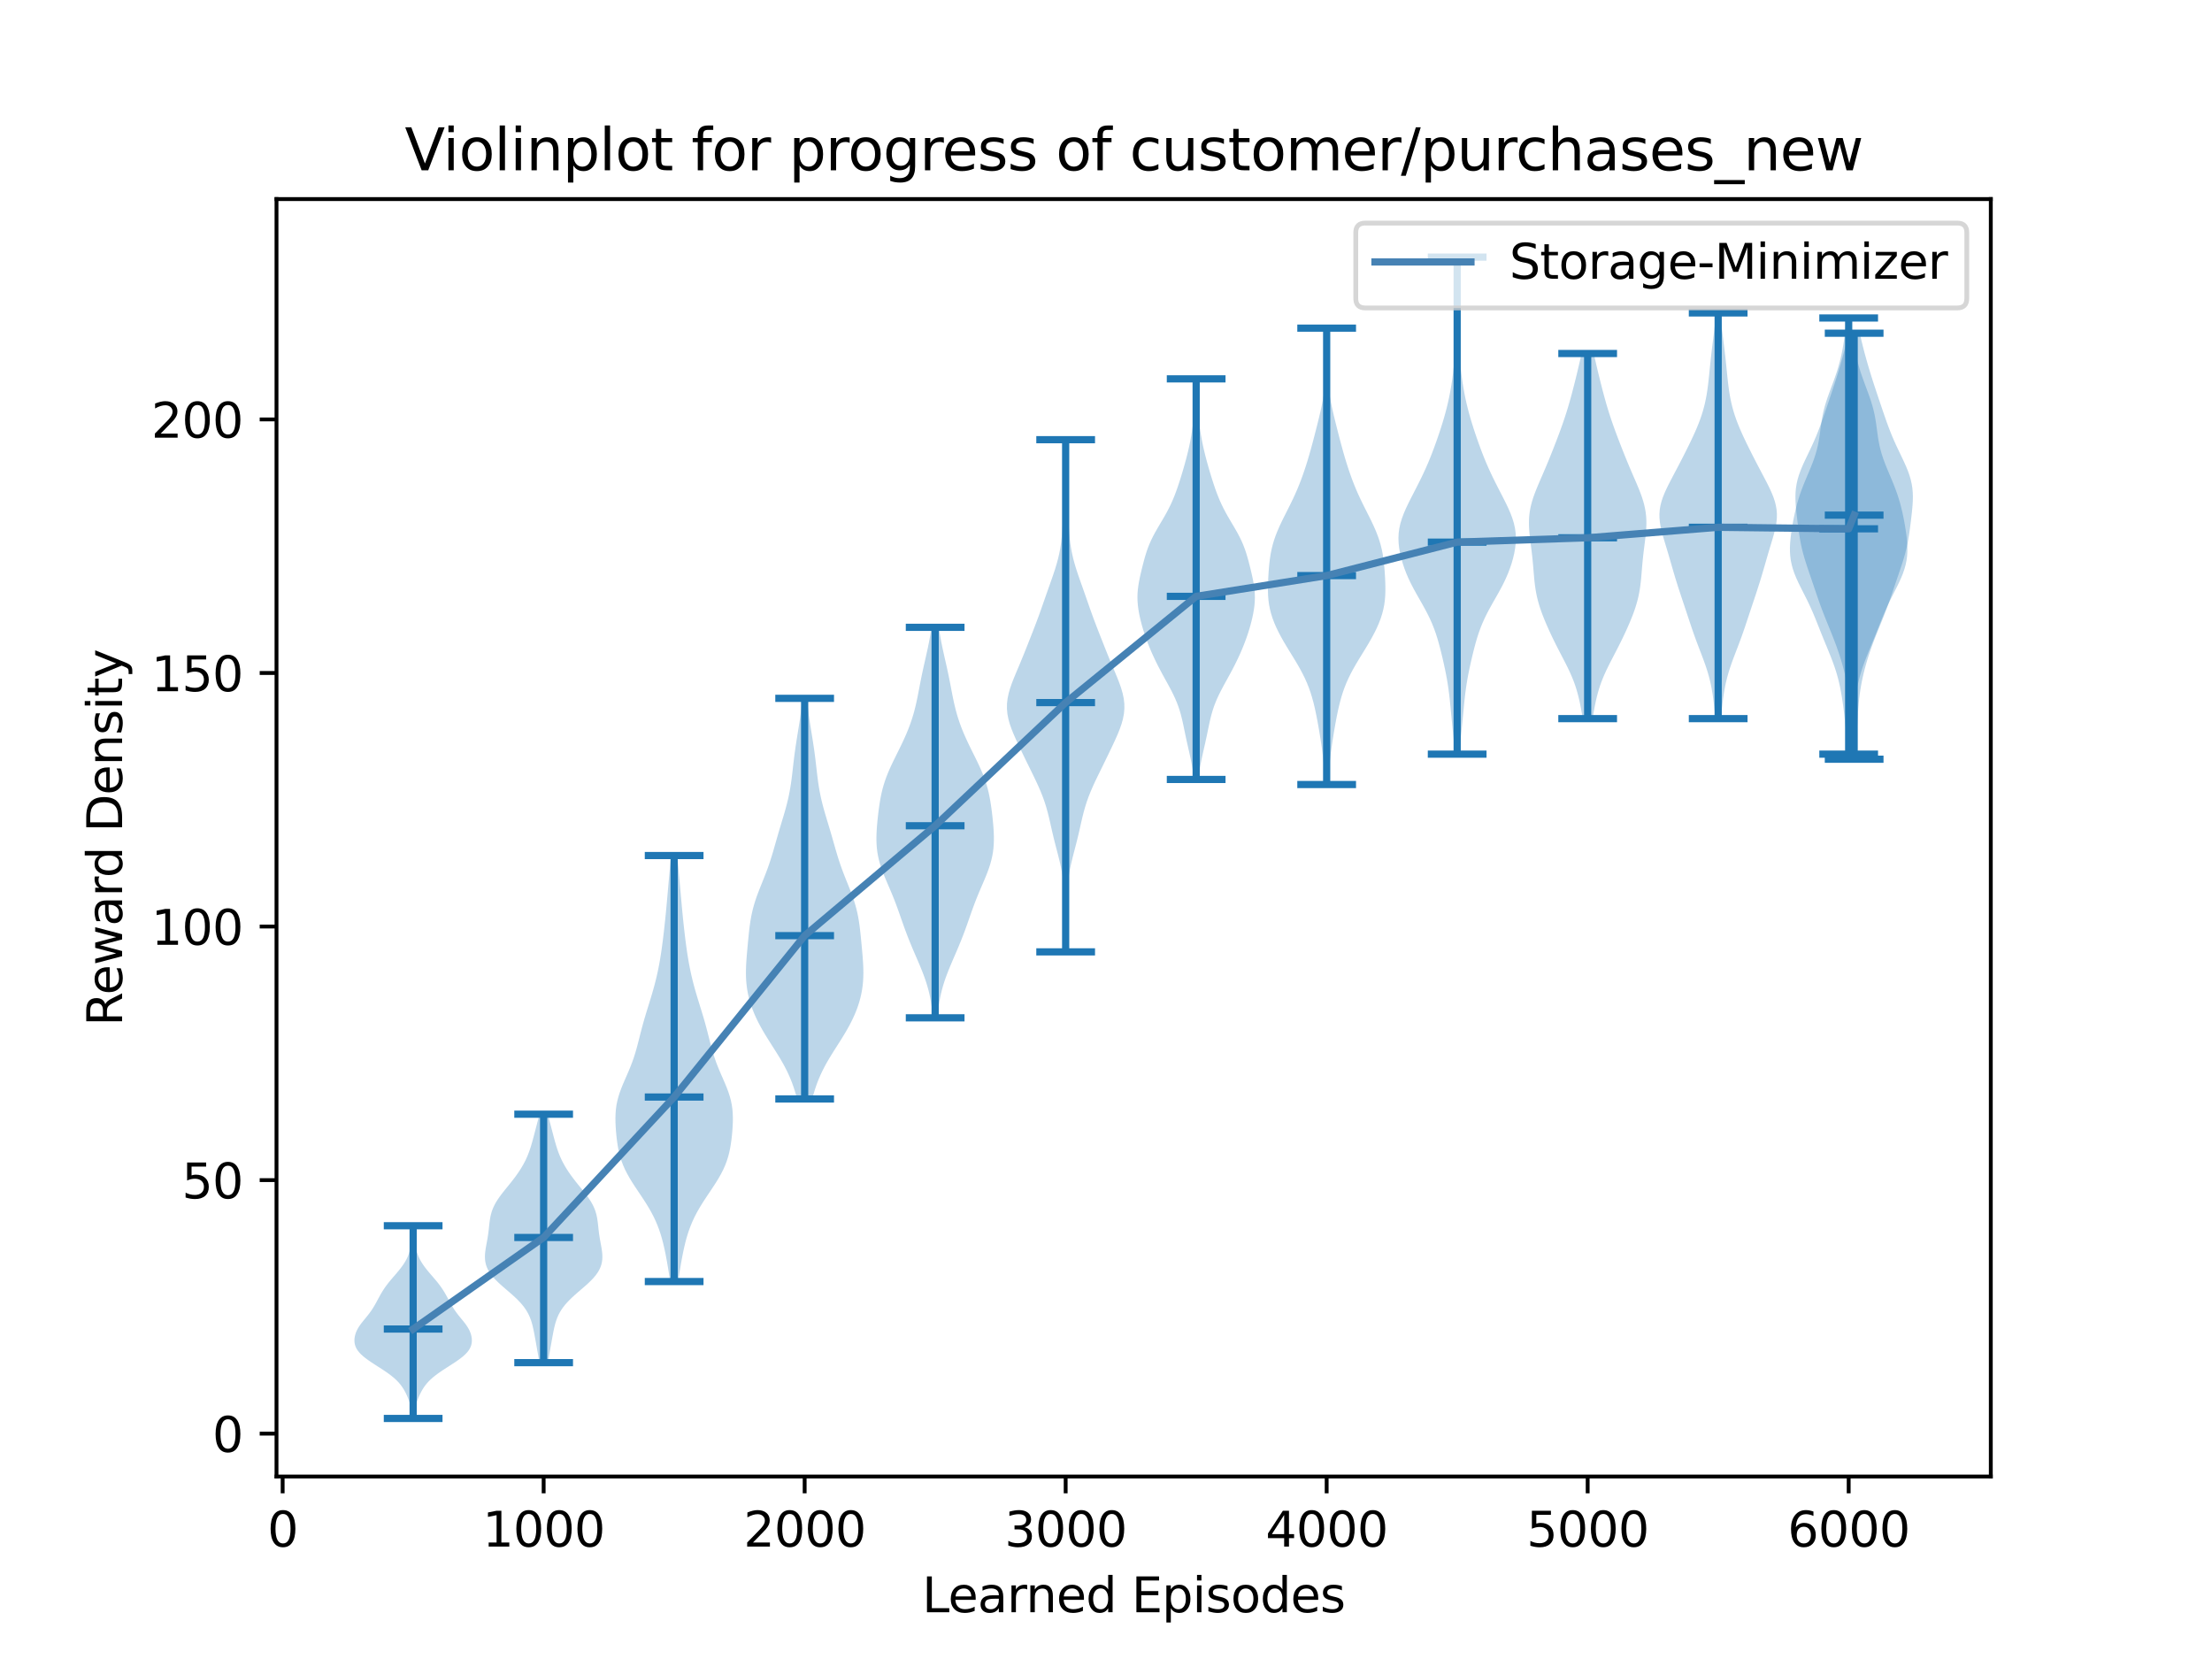 <?xml version="1.0" encoding="utf-8" standalone="no"?>
<!DOCTYPE svg PUBLIC "-//W3C//DTD SVG 1.1//EN"
  "http://www.w3.org/Graphics/SVG/1.1/DTD/svg11.dtd">
<svg xmlns:xlink="http://www.w3.org/1999/xlink" width="460.8pt" height="345.6pt" viewBox="0 0 460.8 345.6" xmlns="http://www.w3.org/2000/svg" version="1.1">
 <defs>
  <style type="text/css">*{stroke-linejoin: round; stroke-linecap: butt}</style>
 </defs>
 <g id="figure_1">
  <g id="patch_1">
   <path d="M 0 345.6 
L 460.8 345.6 
L 460.8 0 
L 0 0 
z
" style="fill: #ffffff"/>
  </g>
  <g id="axes_1">
   <g id="patch_2">
    <path d="M 57.6 307.584 
L 414.72 307.584 
L 414.72 41.472 
L 57.6 41.472 
z
" style="fill: #ffffff"/>
   </g>
   <g id="PolyCollection_1">
    <path d="M 86.275 295.488 
L 85.858 295.488 
L 85.833 295.083 
L 85.802 294.677 
L 85.764 294.272 
L 85.714 293.866 
L 85.65 293.461 
L 85.57 293.055 
L 85.472 292.65 
L 85.356 292.244 
L 85.222 291.839 
L 85.073 291.433 
L 84.908 291.028 
L 84.729 290.622 
L 84.534 290.217 
L 84.322 289.811 
L 84.09 289.406 
L 83.831 289 
L 83.542 288.595 
L 83.216 288.189 
L 82.85 287.784 
L 82.44 287.378 
L 81.985 286.973 
L 81.486 286.567 
L 80.946 286.162 
L 80.371 285.756 
L 79.767 285.351 
L 79.143 284.945 
L 78.511 284.54 
L 77.882 284.134 
L 77.267 283.729 
L 76.679 283.323 
L 76.129 282.918 
L 75.628 282.512 
L 75.185 282.107 
L 74.804 281.701 
L 74.489 281.296 
L 74.24 280.89 
L 74.055 280.485 
L 73.929 280.079 
L 73.857 279.674 
L 73.833 279.268 
L 73.851 278.863 
L 73.907 278.457 
L 74 278.052 
L 74.13 277.646 
L 74.296 277.241 
L 74.499 276.835 
L 74.739 276.43 
L 75.011 276.024 
L 75.311 275.619 
L 75.632 275.213 
L 75.964 274.808 
L 76.297 274.402 
L 76.624 273.997 
L 76.938 273.591 
L 77.234 273.186 
L 77.511 272.78 
L 77.77 272.375 
L 78.012 271.969 
L 78.243 271.564 
L 78.465 271.158 
L 78.684 270.753 
L 78.903 270.347 
L 79.125 269.942 
L 79.354 269.536 
L 79.594 269.131 
L 79.847 268.725 
L 80.116 268.32 
L 80.402 267.914 
L 80.705 267.509 
L 81.025 267.103 
L 81.358 266.698 
L 81.701 266.292 
L 82.05 265.887 
L 82.399 265.481 
L 82.744 265.076 
L 83.08 264.67 
L 83.403 264.265 
L 83.71 263.859 
L 83.997 263.454 
L 84.264 263.048 
L 84.506 262.643 
L 84.724 262.237 
L 84.916 261.832 
L 85.083 261.426 
L 85.225 261.021 
L 85.344 260.615 
L 85.442 260.21 
L 85.522 259.805 
L 85.586 259.399 
L 85.637 258.994 
L 85.678 258.588 
L 85.71 258.183 
L 85.737 257.777 
L 85.759 257.372 
L 85.779 256.966 
L 85.796 256.561 
L 85.813 256.155 
L 85.831 255.75 
L 85.849 255.344 
L 86.284 255.344 
L 86.284 255.344 
L 86.302 255.75 
L 86.319 256.155 
L 86.336 256.561 
L 86.354 256.966 
L 86.373 257.372 
L 86.396 257.777 
L 86.422 258.183 
L 86.455 258.588 
L 86.496 258.994 
L 86.547 259.399 
L 86.611 259.805 
L 86.691 260.21 
L 86.789 260.615 
L 86.908 261.021 
L 87.05 261.426 
L 87.217 261.832 
L 87.409 262.237 
L 87.627 262.643 
L 87.869 263.048 
L 88.135 263.454 
L 88.423 263.859 
L 88.73 264.265 
L 89.053 264.67 
L 89.389 265.076 
L 89.734 265.481 
L 90.083 265.887 
L 90.432 266.292 
L 90.775 266.698 
L 91.108 267.103 
L 91.428 267.509 
L 91.731 267.914 
L 92.017 268.32 
L 92.285 268.725 
L 92.539 269.131 
L 92.778 269.536 
L 93.008 269.942 
L 93.23 270.347 
L 93.449 270.753 
L 93.668 271.158 
L 93.89 271.564 
L 94.121 271.969 
L 94.363 272.375 
L 94.622 272.78 
L 94.899 273.186 
L 95.195 273.591 
L 95.509 273.997 
L 95.836 274.402 
L 96.169 274.808 
L 96.501 275.213 
L 96.821 275.619 
L 97.122 276.024 
L 97.394 276.43 
L 97.633 276.835 
L 97.837 277.241 
L 98.003 277.646 
L 98.132 278.052 
L 98.226 278.457 
L 98.282 278.863 
L 98.3 279.268 
L 98.276 279.674 
L 98.203 280.079 
L 98.078 280.485 
L 97.893 280.89 
L 97.644 281.296 
L 97.329 281.701 
L 96.948 282.107 
L 96.504 282.512 
L 96.004 282.918 
L 95.454 283.323 
L 94.866 283.729 
L 94.251 284.134 
L 93.622 284.54 
L 92.989 284.945 
L 92.366 285.351 
L 91.762 285.756 
L 91.186 286.162 
L 90.646 286.567 
L 90.147 286.973 
L 89.692 287.378 
L 89.283 287.784 
L 88.916 288.189 
L 88.591 288.595 
L 88.302 289 
L 88.043 289.406 
L 87.81 289.811 
L 87.598 290.217 
L 87.404 290.622 
L 87.225 291.028 
L 87.06 291.433 
L 86.911 291.839 
L 86.777 292.244 
L 86.661 292.65 
L 86.563 293.055 
L 86.483 293.461 
L 86.419 293.866 
L 86.369 294.272 
L 86.33 294.677 
L 86.3 295.083 
L 86.275 295.488 
z
" clip-path="url(#pcefcf54b3d)" style="fill: #1f77b4; fill-opacity: 0.3"/>
   </g>
   <g id="PolyCollection_2">
    <path d="M 114.123 283.867 
L 112.382 283.867 
L 112.289 283.345 
L 112.197 282.822 
L 112.104 282.299 
L 112.011 281.776 
L 111.918 281.253 
L 111.826 280.73 
L 111.733 280.207 
L 111.64 279.684 
L 111.546 279.162 
L 111.452 278.639 
L 111.355 278.116 
L 111.256 277.593 
L 111.151 277.07 
L 111.036 276.547 
L 110.909 276.024 
L 110.764 275.501 
L 110.596 274.979 
L 110.399 274.456 
L 110.168 273.933 
L 109.897 273.41 
L 109.583 272.887 
L 109.223 272.364 
L 108.815 271.841 
L 108.359 271.318 
L 107.859 270.796 
L 107.319 270.273 
L 106.746 269.75 
L 106.15 269.227 
L 105.542 268.704 
L 104.935 268.181 
L 104.341 267.658 
L 103.773 267.135 
L 103.243 266.613 
L 102.761 266.09 
L 102.334 265.567 
L 101.968 265.044 
L 101.664 264.521 
L 101.422 263.998 
L 101.242 263.475 
L 101.118 262.952 
L 101.046 262.43 
L 101.019 261.907 
L 101.031 261.384 
L 101.074 260.861 
L 101.141 260.338 
L 101.225 259.815 
L 101.319 259.292 
L 101.416 258.769 
L 101.511 258.247 
L 101.599 257.724 
L 101.679 257.201 
L 101.749 256.678 
L 101.812 256.155 
L 101.868 255.632 
L 101.925 255.109 
L 101.986 254.586 
L 102.059 254.064 
L 102.15 253.541 
L 102.265 253.018 
L 102.41 252.495 
L 102.59 251.972 
L 102.807 251.449 
L 103.062 250.926 
L 103.356 250.403 
L 103.684 249.881 
L 104.044 249.358 
L 104.429 248.835 
L 104.834 248.312 
L 105.252 247.789 
L 105.676 247.266 
L 106.1 246.743 
L 106.518 246.22 
L 106.927 245.698 
L 107.322 245.175 
L 107.701 244.652 
L 108.062 244.129 
L 108.403 243.606 
L 108.725 243.083 
L 109.025 242.56 
L 109.304 242.037 
L 109.562 241.515 
L 109.799 240.992 
L 110.016 240.469 
L 110.216 239.946 
L 110.399 239.423 
L 110.568 238.9 
L 110.726 238.377 
L 110.876 237.854 
L 111.02 237.332 
L 111.16 236.809 
L 111.298 236.286 
L 111.435 235.763 
L 111.572 235.24 
L 111.71 234.717 
L 111.846 234.194 
L 111.982 233.671 
L 112.116 233.149 
L 112.245 232.626 
L 112.37 232.103 
L 114.134 232.103 
L 114.134 232.103 
L 114.259 232.626 
L 114.389 233.149 
L 114.523 233.671 
L 114.658 234.194 
L 114.795 234.717 
L 114.932 235.24 
L 115.07 235.763 
L 115.207 236.286 
L 115.345 236.809 
L 115.485 237.332 
L 115.629 237.854 
L 115.779 238.377 
L 115.937 238.9 
L 116.106 239.423 
L 116.289 239.946 
L 116.488 240.469 
L 116.706 240.992 
L 116.943 241.515 
L 117.201 242.037 
L 117.48 242.56 
L 117.78 243.083 
L 118.101 243.606 
L 118.443 244.129 
L 118.804 244.652 
L 119.183 245.175 
L 119.578 245.698 
L 119.986 246.22 
L 120.405 246.743 
L 120.829 247.266 
L 121.253 247.789 
L 121.67 248.312 
L 122.075 248.835 
L 122.461 249.358 
L 122.821 249.881 
L 123.149 250.403 
L 123.442 250.926 
L 123.698 251.449 
L 123.915 251.972 
L 124.094 252.495 
L 124.24 253.018 
L 124.355 253.541 
L 124.446 254.064 
L 124.519 254.586 
L 124.58 255.109 
L 124.636 255.632 
L 124.693 256.155 
L 124.755 256.678 
L 124.826 257.201 
L 124.905 257.724 
L 124.994 258.247 
L 125.088 258.769 
L 125.185 259.292 
L 125.279 259.815 
L 125.363 260.338 
L 125.431 260.861 
L 125.474 261.384 
L 125.486 261.907 
L 125.459 262.43 
L 125.387 262.952 
L 125.263 263.475 
L 125.082 263.998 
L 124.841 264.521 
L 124.537 265.044 
L 124.17 265.567 
L 123.743 266.09 
L 123.261 266.613 
L 122.731 267.135 
L 122.164 267.658 
L 121.57 268.181 
L 120.963 268.704 
L 120.355 269.227 
L 119.759 269.75 
L 119.186 270.273 
L 118.646 270.796 
L 118.146 271.318 
L 117.69 271.841 
L 117.282 272.364 
L 116.921 272.887 
L 116.607 273.41 
L 116.337 273.933 
L 116.106 274.456 
L 115.909 274.979 
L 115.74 275.501 
L 115.595 276.024 
L 115.468 276.547 
L 115.354 277.07 
L 115.249 277.593 
L 115.149 278.116 
L 115.053 278.639 
L 114.959 279.162 
L 114.865 279.684 
L 114.772 280.207 
L 114.679 280.73 
L 114.586 281.253 
L 114.494 281.776 
L 114.401 282.299 
L 114.308 282.822 
L 114.215 283.345 
L 114.123 283.867 
z
" clip-path="url(#pcefcf54b3d)" style="fill: #1f77b4; fill-opacity: 0.3"/>
   </g>
   <g id="PolyCollection_3">
    <path d="M 141.278 266.965 
L 139.599 266.965 
L 139.47 266.068 
L 139.333 265.172 
L 139.189 264.276 
L 139.038 263.379 
L 138.879 262.483 
L 138.711 261.587 
L 138.531 260.69 
L 138.336 259.794 
L 138.123 258.897 
L 137.886 258.001 
L 137.621 257.105 
L 137.323 256.208 
L 136.987 255.312 
L 136.61 254.416 
L 136.19 253.519 
L 135.726 252.623 
L 135.22 251.727 
L 134.677 250.83 
L 134.105 249.934 
L 133.512 249.038 
L 132.91 248.141 
L 132.312 247.245 
L 131.732 246.349 
L 131.182 245.452 
L 130.674 244.556 
L 130.218 243.659 
L 129.818 242.763 
L 129.477 241.867 
L 129.193 240.97 
L 128.96 240.074 
L 128.773 239.178 
L 128.622 238.281 
L 128.499 237.385 
L 128.399 236.489 
L 128.318 235.592 
L 128.256 234.696 
L 128.216 233.8 
L 128.205 232.903 
L 128.23 232.007 
L 128.301 231.11 
L 128.424 230.214 
L 128.603 229.318 
L 128.839 228.421 
L 129.128 227.525 
L 129.461 226.629 
L 129.828 225.732 
L 130.215 224.836 
L 130.608 223.94 
L 130.994 223.043 
L 131.362 222.147 
L 131.705 221.251 
L 132.019 220.354 
L 132.306 219.458 
L 132.568 218.561 
L 132.811 217.665 
L 133.042 216.769 
L 133.269 215.872 
L 133.497 214.976 
L 133.732 214.08 
L 133.977 213.183 
L 134.232 212.287 
L 134.497 211.391 
L 134.77 210.494 
L 135.047 209.598 
L 135.325 208.702 
L 135.599 207.805 
L 135.867 206.909 
L 136.124 206.012 
L 136.369 205.116 
L 136.599 204.22 
L 136.814 203.323 
L 137.013 202.427 
L 137.197 201.531 
L 137.367 200.634 
L 137.523 199.738 
L 137.667 198.842 
L 137.802 197.945 
L 137.927 197.049 
L 138.045 196.153 
L 138.157 195.256 
L 138.264 194.36 
L 138.367 193.464 
L 138.465 192.567 
L 138.56 191.671 
L 138.651 190.774 
L 138.739 189.878 
L 138.824 188.982 
L 138.906 188.085 
L 138.987 187.189 
L 139.066 186.293 
L 139.144 185.396 
L 139.222 184.5 
L 139.301 183.604 
L 139.38 182.707 
L 139.461 181.811 
L 139.543 180.915 
L 139.625 180.018 
L 139.707 179.122 
L 139.789 178.225 
L 141.088 178.225 
L 141.088 178.225 
L 141.169 179.122 
L 141.252 180.018 
L 141.334 180.915 
L 141.416 181.811 
L 141.496 182.707 
L 141.576 183.604 
L 141.655 184.5 
L 141.733 185.396 
L 141.811 186.293 
L 141.89 187.189 
L 141.97 188.085 
L 142.053 188.982 
L 142.138 189.878 
L 142.226 190.774 
L 142.317 191.671 
L 142.412 192.567 
L 142.51 193.464 
L 142.612 194.36 
L 142.719 195.256 
L 142.831 196.153 
L 142.95 197.049 
L 143.075 197.945 
L 143.209 198.842 
L 143.354 199.738 
L 143.51 200.634 
L 143.68 201.531 
L 143.864 202.427 
L 144.063 203.323 
L 144.278 204.22 
L 144.508 205.116 
L 144.752 206.012 
L 145.01 206.909 
L 145.277 207.805 
L 145.552 208.702 
L 145.829 209.598 
L 146.107 210.494 
L 146.379 211.391 
L 146.645 212.287 
L 146.9 213.183 
L 147.144 214.08 
L 147.379 214.976 
L 147.608 215.872 
L 147.834 216.769 
L 148.066 217.665 
L 148.309 218.561 
L 148.571 219.458 
L 148.857 220.354 
L 149.172 221.251 
L 149.515 222.147 
L 149.883 223.043 
L 150.268 223.94 
L 150.661 224.836 
L 151.048 225.732 
L 151.415 226.629 
L 151.749 227.525 
L 152.038 228.421 
L 152.274 229.318 
L 152.453 230.214 
L 152.576 231.11 
L 152.646 232.007 
L 152.672 232.903 
L 152.661 233.8 
L 152.621 234.696 
L 152.559 235.592 
L 152.478 236.489 
L 152.378 237.385 
L 152.255 238.281 
L 152.104 239.178 
L 151.916 240.074 
L 151.684 240.97 
L 151.4 241.867 
L 151.058 242.763 
L 150.659 243.659 
L 150.202 244.556 
L 149.695 245.452 
L 149.145 246.349 
L 148.565 247.245 
L 147.967 248.141 
L 147.365 249.038 
L 146.772 249.934 
L 146.199 250.83 
L 145.656 251.727 
L 145.151 252.623 
L 144.687 253.519 
L 144.267 254.416 
L 143.89 255.312 
L 143.554 256.208 
L 143.255 257.105 
L 142.99 258.001 
L 142.754 258.897 
L 142.54 259.794 
L 142.345 260.69 
L 142.166 261.587 
L 141.997 262.483 
L 141.838 263.379 
L 141.687 264.276 
L 141.543 265.172 
L 141.407 266.068 
L 141.278 266.965 
z
" clip-path="url(#pcefcf54b3d)" style="fill: #1f77b4; fill-opacity: 0.3"/>
   </g>
   <g id="PolyCollection_4">
    <path d="M 169.204 228.934 
L 166.044 228.934 
L 165.819 228.091 
L 165.572 227.248 
L 165.299 226.405 
L 164.997 225.562 
L 164.664 224.719 
L 164.299 223.876 
L 163.899 223.033 
L 163.467 222.19 
L 163.003 221.347 
L 162.512 220.504 
L 162 219.661 
L 161.472 218.818 
L 160.936 217.975 
L 160.399 217.132 
L 159.869 216.289 
L 159.352 215.446 
L 158.855 214.603 
L 158.384 213.76 
L 157.941 212.917 
L 157.529 212.074 
L 157.152 211.231 
L 156.811 210.388 
L 156.506 209.545 
L 156.238 208.702 
L 156.008 207.859 
L 155.815 207.016 
L 155.66 206.173 
L 155.542 205.33 
L 155.459 204.487 
L 155.41 203.644 
L 155.391 202.801 
L 155.398 201.958 
L 155.428 201.115 
L 155.476 200.272 
L 155.537 199.429 
L 155.607 198.586 
L 155.681 197.743 
L 155.759 196.9 
L 155.839 196.057 
L 155.921 195.214 
L 156.007 194.371 
L 156.102 193.528 
L 156.209 192.685 
L 156.333 191.842 
L 156.479 190.999 
L 156.65 190.156 
L 156.851 189.313 
L 157.082 188.47 
L 157.342 187.627 
L 157.629 186.784 
L 157.939 185.941 
L 158.266 185.098 
L 158.603 184.255 
L 158.942 183.412 
L 159.278 182.569 
L 159.605 181.726 
L 159.918 180.883 
L 160.215 180.04 
L 160.495 179.197 
L 160.761 178.354 
L 161.015 177.511 
L 161.26 176.668 
L 161.5 175.825 
L 161.74 174.982 
L 161.983 174.139 
L 162.229 173.296 
L 162.479 172.453 
L 162.733 171.61 
L 162.987 170.767 
L 163.239 169.924 
L 163.485 169.081 
L 163.72 168.238 
L 163.942 167.395 
L 164.146 166.552 
L 164.332 165.708 
L 164.498 164.865 
L 164.646 164.022 
L 164.777 163.179 
L 164.894 162.336 
L 165 161.493 
L 165.099 160.65 
L 165.195 159.807 
L 165.291 158.964 
L 165.392 158.121 
L 165.498 157.278 
L 165.611 156.435 
L 165.731 155.592 
L 165.858 154.749 
L 165.991 153.906 
L 166.127 153.063 
L 166.263 152.22 
L 166.399 151.377 
L 166.53 150.534 
L 166.654 149.691 
L 166.771 148.848 
L 166.88 148.005 
L 166.978 147.162 
L 167.067 146.319 
L 167.146 145.476 
L 168.102 145.476 
L 168.102 145.476 
L 168.182 146.319 
L 168.27 147.162 
L 168.369 148.005 
L 168.477 148.848 
L 168.594 149.691 
L 168.719 150.534 
L 168.85 151.377 
L 168.985 152.22 
L 169.122 153.063 
L 169.258 153.906 
L 169.39 154.749 
L 169.517 155.592 
L 169.638 156.435 
L 169.751 157.278 
L 169.857 158.121 
L 169.957 158.964 
L 170.054 159.807 
L 170.15 160.65 
L 170.249 161.493 
L 170.355 162.336 
L 170.471 163.179 
L 170.602 164.022 
L 170.75 164.865 
L 170.917 165.708 
L 171.102 166.552 
L 171.307 167.395 
L 171.528 168.238 
L 171.764 169.081 
L 172.009 169.924 
L 172.261 170.767 
L 172.516 171.61 
L 172.769 172.453 
L 173.02 173.296 
L 173.266 174.139 
L 173.508 174.982 
L 173.748 175.825 
L 173.989 176.668 
L 174.234 177.511 
L 174.488 178.354 
L 174.753 179.197 
L 175.034 180.04 
L 175.331 180.883 
L 175.644 181.726 
L 175.97 182.569 
L 176.306 183.412 
L 176.646 184.255 
L 176.983 185.098 
L 177.309 185.941 
L 177.619 186.784 
L 177.907 187.627 
L 178.167 188.47 
L 178.398 189.313 
L 178.598 190.156 
L 178.77 190.999 
L 178.916 191.842 
L 179.04 192.685 
L 179.146 193.528 
L 179.241 194.371 
L 179.328 195.214 
L 179.41 196.057 
L 179.489 196.9 
L 179.567 197.743 
L 179.642 198.586 
L 179.711 199.429 
L 179.772 200.272 
L 179.82 201.115 
L 179.85 201.958 
L 179.858 202.801 
L 179.839 203.644 
L 179.789 204.487 
L 179.706 205.33 
L 179.588 206.173 
L 179.433 207.016 
L 179.241 207.859 
L 179.01 208.702 
L 178.743 209.545 
L 178.438 210.388 
L 178.096 211.231 
L 177.719 212.074 
L 177.308 212.917 
L 176.865 213.76 
L 176.393 214.603 
L 175.896 215.446 
L 175.38 216.289 
L 174.85 217.132 
L 174.313 217.975 
L 173.777 218.818 
L 173.249 219.661 
L 172.736 220.504 
L 172.245 221.347 
L 171.782 222.19 
L 171.349 223.033 
L 170.95 223.876 
L 170.584 224.719 
L 170.251 225.562 
L 169.95 226.405 
L 169.677 227.248 
L 169.429 228.091 
L 169.204 228.934 
z
" clip-path="url(#pcefcf54b3d)" style="fill: #1f77b4; fill-opacity: 0.3"/>
   </g>
   <g id="PolyCollection_5">
    <path d="M 195.281 212.031 
L 194.339 212.031 
L 194.262 211.209 
L 194.171 210.388 
L 194.064 209.566 
L 193.938 208.744 
L 193.79 207.923 
L 193.618 207.101 
L 193.42 206.279 
L 193.194 205.458 
L 192.942 204.636 
L 192.665 203.814 
L 192.365 202.993 
L 192.045 202.171 
L 191.71 201.349 
L 191.364 200.528 
L 191.011 199.706 
L 190.656 198.884 
L 190.303 198.063 
L 189.955 197.241 
L 189.614 196.419 
L 189.283 195.598 
L 188.963 194.776 
L 188.652 193.954 
L 188.352 193.133 
L 188.059 192.311 
L 187.771 191.489 
L 187.484 190.668 
L 187.195 189.846 
L 186.899 189.024 
L 186.594 188.203 
L 186.277 187.381 
L 185.946 186.559 
L 185.604 185.738 
L 185.254 184.916 
L 184.9 184.094 
L 184.549 183.273 
L 184.208 182.451 
L 183.886 181.629 
L 183.589 180.808 
L 183.326 179.986 
L 183.099 179.165 
L 182.914 178.343 
L 182.771 177.521 
L 182.668 176.7 
L 182.605 175.878 
L 182.577 175.056 
L 182.578 174.235 
L 182.606 173.413 
L 182.653 172.591 
L 182.717 171.77 
L 182.793 170.948 
L 182.879 170.126 
L 182.974 169.305 
L 183.078 168.483 
L 183.195 167.661 
L 183.325 166.84 
L 183.475 166.018 
L 183.647 165.196 
L 183.845 164.375 
L 184.074 163.553 
L 184.334 162.731 
L 184.626 161.91 
L 184.948 161.088 
L 185.298 160.266 
L 185.671 159.445 
L 186.061 158.623 
L 186.463 157.801 
L 186.871 156.98 
L 187.278 156.158 
L 187.68 155.336 
L 188.072 154.515 
L 188.45 153.693 
L 188.811 152.871 
L 189.151 152.05 
L 189.47 151.228 
L 189.765 150.406 
L 190.037 149.585 
L 190.285 148.763 
L 190.511 147.941 
L 190.717 147.12 
L 190.905 146.298 
L 191.08 145.476 
L 191.244 144.655 
L 191.403 143.833 
L 191.56 143.011 
L 191.718 142.19 
L 191.881 141.368 
L 192.05 140.547 
L 192.224 139.725 
L 192.405 138.903 
L 192.589 138.082 
L 192.776 137.26 
L 192.961 136.438 
L 193.143 135.617 
L 193.319 134.795 
L 193.486 133.973 
L 193.643 133.152 
L 193.789 132.33 
L 193.923 131.508 
L 194.045 130.687 
L 195.576 130.687 
L 195.576 130.687 
L 195.698 131.508 
L 195.831 132.33 
L 195.977 133.152 
L 196.134 133.973 
L 196.302 134.795 
L 196.477 135.617 
L 196.659 136.438 
L 196.845 137.26 
L 197.031 138.082 
L 197.216 138.903 
L 197.396 139.725 
L 197.571 140.547 
L 197.739 141.368 
L 197.902 142.19 
L 198.06 143.011 
L 198.217 143.833 
L 198.376 144.655 
L 198.541 145.476 
L 198.715 146.298 
L 198.904 147.12 
L 199.109 147.941 
L 199.335 148.763 
L 199.583 149.585 
L 199.855 150.406 
L 200.15 151.228 
L 200.469 152.05 
L 200.81 152.871 
L 201.17 153.693 
L 201.548 154.515 
L 201.94 155.336 
L 202.342 156.158 
L 202.75 156.98 
L 203.157 157.801 
L 203.559 158.623 
L 203.95 159.445 
L 204.322 160.266 
L 204.672 161.088 
L 204.995 161.91 
L 205.287 162.731 
L 205.547 163.553 
L 205.775 164.375 
L 205.974 165.196 
L 206.146 166.018 
L 206.295 166.84 
L 206.426 167.661 
L 206.542 168.483 
L 206.647 169.305 
L 206.742 170.126 
L 206.827 170.948 
L 206.903 171.77 
L 206.967 172.591 
L 207.015 173.413 
L 207.042 174.235 
L 207.044 175.056 
L 207.015 175.878 
L 206.952 176.7 
L 206.85 177.521 
L 206.706 178.343 
L 206.521 179.165 
L 206.295 179.986 
L 206.031 180.808 
L 205.735 181.629 
L 205.412 182.451 
L 205.072 183.273 
L 204.721 184.094 
L 204.367 184.916 
L 204.016 185.738 
L 203.674 186.559 
L 203.344 187.381 
L 203.026 188.203 
L 202.721 189.024 
L 202.425 189.846 
L 202.136 190.668 
L 201.849 191.489 
L 201.561 192.311 
L 201.269 193.133 
L 200.968 193.954 
L 200.658 194.776 
L 200.337 195.598 
L 200.006 196.419 
L 199.665 197.241 
L 199.317 198.063 
L 198.964 198.884 
L 198.609 199.706 
L 198.256 200.528 
L 197.91 201.349 
L 197.575 202.171 
L 197.256 202.993 
L 196.955 203.814 
L 196.678 204.636 
L 196.426 205.458 
L 196.201 206.279 
L 196.002 207.101 
L 195.83 207.923 
L 195.682 208.744 
L 195.556 209.566 
L 195.45 210.388 
L 195.359 211.209 
L 195.281 212.031 
z
" clip-path="url(#pcefcf54b3d)" style="fill: #1f77b4; fill-opacity: 0.3"/>
   </g>
   <g id="PolyCollection_6">
    <path d="M 222.139 198.297 
L 221.853 198.297 
L 221.856 197.22 
L 221.864 196.142 
L 221.877 195.064 
L 221.891 193.986 
L 221.904 192.909 
L 221.913 191.831 
L 221.914 190.753 
L 221.906 189.675 
L 221.884 188.598 
L 221.847 187.52 
L 221.79 186.442 
L 221.71 185.364 
L 221.604 184.287 
L 221.468 183.209 
L 221.3 182.131 
L 221.099 181.053 
L 220.868 179.975 
L 220.612 178.898 
L 220.339 177.82 
L 220.058 176.742 
L 219.779 175.664 
L 219.51 174.587 
L 219.253 173.509 
L 219.007 172.431 
L 218.765 171.353 
L 218.515 170.276 
L 218.246 169.198 
L 217.945 168.12 
L 217.605 167.042 
L 217.219 165.965 
L 216.791 164.887 
L 216.324 163.809 
L 215.827 162.731 
L 215.31 161.654 
L 214.783 160.576 
L 214.253 159.498 
L 213.725 158.42 
L 213.201 157.343 
L 212.682 156.265 
L 212.17 155.187 
L 211.67 154.109 
L 211.193 153.031 
L 210.755 151.954 
L 210.374 150.876 
L 210.07 149.798 
L 209.862 148.72 
L 209.762 147.643 
L 209.777 146.565 
L 209.902 145.487 
L 210.129 144.409 
L 210.442 143.332 
L 210.82 142.254 
L 211.243 141.176 
L 211.69 140.098 
L 212.146 139.021 
L 212.6 137.943 
L 213.044 136.865 
L 213.48 135.787 
L 213.91 134.71 
L 214.335 133.632 
L 214.76 132.554 
L 215.182 131.476 
L 215.599 130.398 
L 216.009 129.321 
L 216.408 128.243 
L 216.796 127.165 
L 217.175 126.087 
L 217.551 125.01 
L 217.927 123.932 
L 218.306 122.854 
L 218.688 121.776 
L 219.069 120.699 
L 219.441 119.621 
L 219.796 118.543 
L 220.123 117.465 
L 220.413 116.388 
L 220.662 115.31 
L 220.868 114.232 
L 221.031 113.154 
L 221.158 112.077 
L 221.255 110.999 
L 221.331 109.921 
L 221.394 108.843 
L 221.452 107.766 
L 221.508 106.688 
L 221.564 105.61 
L 221.622 104.532 
L 221.679 103.454 
L 221.732 102.377 
L 221.778 101.299 
L 221.816 100.221 
L 221.843 99.143 
L 221.859 98.066 
L 221.866 96.988 
L 221.865 95.91 
L 221.86 94.832 
L 221.854 93.755 
L 221.85 92.677 
L 221.85 91.599 
L 222.143 91.599 
L 222.143 91.599 
L 222.142 92.677 
L 222.138 93.755 
L 222.132 94.832 
L 222.127 95.91 
L 222.127 96.988 
L 222.133 98.066 
L 222.15 99.143 
L 222.176 100.221 
L 222.214 101.299 
L 222.26 102.377 
L 222.313 103.454 
L 222.37 104.532 
L 222.428 105.61 
L 222.485 106.688 
L 222.541 107.766 
L 222.598 108.843 
L 222.661 109.921 
L 222.737 110.999 
L 222.834 112.077 
L 222.961 113.154 
L 223.124 114.232 
L 223.33 115.31 
L 223.579 116.388 
L 223.87 117.465 
L 224.196 118.543 
L 224.551 119.621 
L 224.923 120.699 
L 225.304 121.776 
L 225.686 122.854 
L 226.066 123.932 
L 226.441 125.01 
L 226.817 126.087 
L 227.197 127.165 
L 227.585 128.243 
L 227.983 129.321 
L 228.393 130.398 
L 228.81 131.476 
L 229.233 132.554 
L 229.657 133.632 
L 230.083 134.71 
L 230.512 135.787 
L 230.948 136.865 
L 231.393 137.943 
L 231.846 139.021 
L 232.302 140.098 
L 232.749 141.176 
L 233.172 142.254 
L 233.55 143.332 
L 233.863 144.409 
L 234.09 145.487 
L 234.216 146.565 
L 234.23 147.643 
L 234.13 148.72 
L 233.922 149.798 
L 233.619 150.876 
L 233.237 151.954 
L 232.799 153.031 
L 232.322 154.109 
L 231.822 155.187 
L 231.31 156.265 
L 230.791 157.343 
L 230.267 158.42 
L 229.739 159.498 
L 229.209 160.576 
L 228.682 161.654 
L 228.166 162.731 
L 227.669 163.809 
L 227.202 164.887 
L 226.773 165.965 
L 226.388 167.042 
L 226.047 168.12 
L 225.746 169.198 
L 225.477 170.276 
L 225.227 171.353 
L 224.985 172.431 
L 224.739 173.509 
L 224.482 174.587 
L 224.213 175.664 
L 223.934 176.742 
L 223.653 177.82 
L 223.38 178.898 
L 223.124 179.975 
L 222.893 181.053 
L 222.693 182.131 
L 222.525 183.209 
L 222.388 184.287 
L 222.282 185.364 
L 222.202 186.442 
L 222.145 187.52 
L 222.108 188.598 
L 222.087 189.675 
L 222.078 190.753 
L 222.08 191.831 
L 222.089 192.909 
L 222.101 193.986 
L 222.116 195.064 
L 222.128 196.142 
L 222.136 197.22 
L 222.139 198.297 
z
" clip-path="url(#pcefcf54b3d)" style="fill: #1f77b4; fill-opacity: 0.3"/>
   </g>
   <g id="PolyCollection_7">
    <path d="M 249.632 162.379 
L 248.732 162.379 
L 248.631 161.536 
L 248.513 160.693 
L 248.376 159.85 
L 248.222 159.007 
L 248.053 158.164 
L 247.872 157.321 
L 247.684 156.478 
L 247.492 155.635 
L 247.302 154.792 
L 247.117 153.949 
L 246.938 153.106 
L 246.763 152.263 
L 246.589 151.42 
L 246.41 150.577 
L 246.217 149.734 
L 246.004 148.891 
L 245.761 148.048 
L 245.483 147.205 
L 245.166 146.362 
L 244.81 145.519 
L 244.417 144.676 
L 243.994 143.833 
L 243.547 142.99 
L 243.087 142.147 
L 242.622 141.304 
L 242.16 140.461 
L 241.708 139.618 
L 241.269 138.775 
L 240.847 137.932 
L 240.442 137.089 
L 240.056 136.246 
L 239.688 135.403 
L 239.339 134.56 
L 239.011 133.717 
L 238.703 132.874 
L 238.415 132.031 
L 238.148 131.188 
L 237.902 130.345 
L 237.677 129.502 
L 237.475 128.659 
L 237.299 127.816 
L 237.153 126.973 
L 237.042 126.13 
L 236.973 125.287 
L 236.948 124.444 
L 236.971 123.601 
L 237.04 122.758 
L 237.15 121.915 
L 237.295 121.072 
L 237.466 120.229 
L 237.655 119.386 
L 237.855 118.543 
L 238.065 117.7 
L 238.284 116.857 
L 238.518 116.014 
L 238.774 115.171 
L 239.06 114.328 
L 239.385 113.485 
L 239.752 112.642 
L 240.162 111.799 
L 240.61 110.956 
L 241.088 110.113 
L 241.584 109.27 
L 242.084 108.427 
L 242.575 107.584 
L 243.046 106.741 
L 243.489 105.898 
L 243.901 105.055 
L 244.28 104.212 
L 244.629 103.369 
L 244.952 102.526 
L 245.254 101.683 
L 245.54 100.84 
L 245.813 99.997 
L 246.076 99.154 
L 246.33 98.311 
L 246.577 97.468 
L 246.816 96.625 
L 247.046 95.782 
L 247.266 94.939 
L 247.474 94.096 
L 247.67 93.253 
L 247.851 92.41 
L 248.016 91.567 
L 248.166 90.724 
L 248.301 89.881 
L 248.42 89.038 
L 248.525 88.195 
L 248.616 87.352 
L 248.695 86.509 
L 248.76 85.666 
L 248.815 84.823 
L 248.859 83.98 
L 248.894 83.137 
L 248.921 82.294 
L 248.943 81.451 
L 248.96 80.608 
L 248.975 79.765 
L 248.989 78.922 
L 249.375 78.922 
L 249.375 78.922 
L 249.389 79.765 
L 249.404 80.608 
L 249.422 81.451 
L 249.443 82.294 
L 249.47 83.137 
L 249.505 83.98 
L 249.549 84.823 
L 249.604 85.666 
L 249.67 86.509 
L 249.748 87.352 
L 249.839 88.195 
L 249.944 89.038 
L 250.063 89.881 
L 250.198 90.724 
L 250.348 91.567 
L 250.514 92.41 
L 250.694 93.253 
L 250.89 94.096 
L 251.098 94.939 
L 251.318 95.782 
L 251.548 96.625 
L 251.787 97.468 
L 252.034 98.311 
L 252.288 99.154 
L 252.551 99.997 
L 252.824 100.84 
L 253.11 101.683 
L 253.412 102.526 
L 253.735 103.369 
L 254.084 104.212 
L 254.463 105.055 
L 254.875 105.898 
L 255.318 106.741 
L 255.789 107.584 
L 256.28 108.427 
L 256.78 109.27 
L 257.276 110.113 
L 257.754 110.956 
L 258.203 111.799 
L 258.613 112.642 
L 258.979 113.485 
L 259.304 114.328 
L 259.59 115.171 
L 259.846 116.014 
L 260.08 116.857 
L 260.299 117.7 
L 260.509 118.543 
L 260.709 119.386 
L 260.898 120.229 
L 261.069 121.072 
L 261.214 121.915 
L 261.324 122.758 
L 261.393 123.601 
L 261.416 124.444 
L 261.391 125.287 
L 261.322 126.13 
L 261.211 126.973 
L 261.065 127.816 
L 260.889 128.659 
L 260.687 129.502 
L 260.462 130.345 
L 260.216 131.188 
L 259.949 132.031 
L 259.661 132.874 
L 259.353 133.717 
L 259.025 134.56 
L 258.676 135.403 
L 258.309 136.246 
L 257.922 137.089 
L 257.517 137.932 
L 257.095 138.775 
L 256.656 139.618 
L 256.204 140.461 
L 255.742 141.304 
L 255.277 142.147 
L 254.817 142.99 
L 254.371 143.833 
L 253.947 144.676 
L 253.554 145.519 
L 253.198 146.362 
L 252.881 147.205 
L 252.603 148.048 
L 252.361 148.891 
L 252.147 149.734 
L 251.954 150.577 
L 251.775 151.42 
L 251.601 152.263 
L 251.426 153.106 
L 251.247 153.949 
L 251.062 154.792 
L 250.872 155.635 
L 250.681 156.478 
L 250.492 157.321 
L 250.311 158.164 
L 250.142 159.007 
L 249.988 159.85 
L 249.851 160.693 
L 249.733 161.536 
L 249.632 162.379 
z
" clip-path="url(#pcefcf54b3d)" style="fill: #1f77b4; fill-opacity: 0.3"/>
   </g>
   <g id="PolyCollection_8">
    <path d="M 276.664 163.436 
L 276.072 163.436 
L 276.019 162.475 
L 275.958 161.515 
L 275.886 160.554 
L 275.803 159.594 
L 275.708 158.634 
L 275.6 157.673 
L 275.481 156.713 
L 275.351 155.753 
L 275.212 154.792 
L 275.065 153.832 
L 274.911 152.871 
L 274.75 151.911 
L 274.582 150.951 
L 274.406 149.99 
L 274.219 149.03 
L 274.019 148.07 
L 273.803 147.109 
L 273.564 146.149 
L 273.297 145.188 
L 272.998 144.228 
L 272.659 143.268 
L 272.278 142.307 
L 271.852 141.347 
L 271.381 140.386 
L 270.87 139.426 
L 270.324 138.466 
L 269.753 137.505 
L 269.166 136.545 
L 268.575 135.585 
L 267.99 134.624 
L 267.422 133.664 
L 266.88 132.703 
L 266.373 131.743 
L 265.906 130.783 
L 265.487 129.822 
L 265.121 128.862 
L 264.812 127.901 
L 264.563 126.941 
L 264.374 125.981 
L 264.244 125.02 
L 264.167 124.06 
L 264.134 123.1 
L 264.137 122.139 
L 264.165 121.179 
L 264.21 120.218 
L 264.27 119.258 
L 264.343 118.298 
L 264.434 117.337 
L 264.55 116.377 
L 264.698 115.417 
L 264.887 114.456 
L 265.122 113.496 
L 265.406 112.535 
L 265.739 111.575 
L 266.118 110.615 
L 266.536 109.654 
L 266.985 108.694 
L 267.456 107.733 
L 267.94 106.773 
L 268.425 105.813 
L 268.903 104.852 
L 269.366 103.892 
L 269.809 102.932 
L 270.229 101.971 
L 270.625 101.011 
L 270.998 100.05 
L 271.351 99.09 
L 271.685 98.13 
L 272.003 97.169 
L 272.306 96.209 
L 272.596 95.249 
L 272.874 94.288 
L 273.142 93.328 
L 273.403 92.367 
L 273.657 91.407 
L 273.906 90.447 
L 274.152 89.486 
L 274.395 88.526 
L 274.634 87.565 
L 274.867 86.605 
L 275.09 85.645 
L 275.301 84.684 
L 275.494 83.724 
L 275.668 82.764 
L 275.819 81.803 
L 275.946 80.843 
L 276.049 79.882 
L 276.128 78.922 
L 276.187 77.962 
L 276.226 77.001 
L 276.249 76.041 
L 276.259 75.081 
L 276.259 74.12 
L 276.252 73.16 
L 276.242 72.199 
L 276.23 71.239 
L 276.219 70.279 
L 276.213 69.318 
L 276.211 68.358 
L 276.525 68.358 
L 276.525 68.358 
L 276.523 69.318 
L 276.517 70.279 
L 276.506 71.239 
L 276.495 72.199 
L 276.484 73.16 
L 276.477 74.12 
L 276.477 75.081 
L 276.487 76.041 
L 276.51 77.001 
L 276.549 77.962 
L 276.608 78.922 
L 276.687 79.882 
L 276.79 80.843 
L 276.917 81.803 
L 277.068 82.764 
L 277.242 83.724 
L 277.435 84.684 
L 277.646 85.645 
L 277.869 86.605 
L 278.102 87.565 
L 278.341 88.526 
L 278.584 89.486 
L 278.83 90.447 
L 279.079 91.407 
L 279.333 92.367 
L 279.594 93.328 
L 279.862 94.288 
L 280.14 95.249 
L 280.43 96.209 
L 280.733 97.169 
L 281.051 98.13 
L 281.385 99.09 
L 281.738 100.05 
L 282.111 101.011 
L 282.507 101.971 
L 282.927 102.932 
L 283.37 103.892 
L 283.833 104.852 
L 284.311 105.813 
L 284.796 106.773 
L 285.28 107.733 
L 285.751 108.694 
L 286.2 109.654 
L 286.618 110.615 
L 286.997 111.575 
L 287.33 112.535 
L 287.614 113.496 
L 287.849 114.456 
L 288.038 115.417 
L 288.186 116.377 
L 288.302 117.337 
L 288.393 118.298 
L 288.466 119.258 
L 288.526 120.218 
L 288.571 121.179 
L 288.599 122.139 
L 288.602 123.1 
L 288.569 124.06 
L 288.492 125.02 
L 288.362 125.981 
L 288.173 126.941 
L 287.924 127.901 
L 287.615 128.862 
L 287.249 129.822 
L 286.83 130.783 
L 286.363 131.743 
L 285.856 132.703 
L 285.314 133.664 
L 284.746 134.624 
L 284.161 135.585 
L 283.57 136.545 
L 282.983 137.505 
L 282.412 138.466 
L 281.866 139.426 
L 281.355 140.386 
L 280.884 141.347 
L 280.458 142.307 
L 280.077 143.268 
L 279.738 144.228 
L 279.439 145.188 
L 279.172 146.149 
L 278.933 147.109 
L 278.717 148.07 
L 278.517 149.03 
L 278.33 149.99 
L 278.154 150.951 
L 277.986 151.911 
L 277.825 152.871 
L 277.671 153.832 
L 277.524 154.792 
L 277.385 155.753 
L 277.255 156.713 
L 277.136 157.673 
L 277.028 158.634 
L 276.933 159.594 
L 276.85 160.554 
L 276.778 161.515 
L 276.717 162.475 
L 276.664 163.436 
z
" clip-path="url(#pcefcf54b3d)" style="fill: #1f77b4; fill-opacity: 0.3"/>
   </g>
   <g id="PolyCollection_9">
    <path d="M 304.01 157.097 
L 303.098 157.097 
L 303.011 156.051 
L 302.917 155.006 
L 302.818 153.96 
L 302.715 152.914 
L 302.61 151.868 
L 302.506 150.823 
L 302.404 149.777 
L 302.304 148.731 
L 302.205 147.685 
L 302.104 146.64 
L 301.996 145.594 
L 301.876 144.548 
L 301.74 143.502 
L 301.585 142.457 
L 301.409 141.411 
L 301.213 140.365 
L 301 139.319 
L 300.773 138.274 
L 300.536 137.228 
L 300.287 136.182 
L 300.027 135.136 
L 299.749 134.091 
L 299.448 133.045 
L 299.115 131.999 
L 298.743 130.953 
L 298.326 129.908 
L 297.86 128.862 
L 297.348 127.816 
L 296.795 126.77 
L 296.214 125.725 
L 295.618 124.679 
L 295.025 123.633 
L 294.451 122.587 
L 293.91 121.542 
L 293.412 120.496 
L 292.961 119.45 
L 292.561 118.404 
L 292.211 117.359 
L 291.912 116.313 
L 291.666 115.267 
L 291.48 114.221 
L 291.361 113.176 
L 291.32 112.13 
L 291.367 111.084 
L 291.508 110.038 
L 291.741 108.993 
L 292.061 107.947 
L 292.457 106.901 
L 292.912 105.855 
L 293.409 104.81 
L 293.933 103.764 
L 294.469 102.718 
L 295.008 101.672 
L 295.539 100.627 
L 296.057 99.581 
L 296.557 98.535 
L 297.035 97.489 
L 297.491 96.444 
L 297.924 95.398 
L 298.336 94.352 
L 298.73 93.306 
L 299.11 92.261 
L 299.477 91.215 
L 299.833 90.169 
L 300.176 89.123 
L 300.505 88.078 
L 300.817 87.032 
L 301.11 85.986 
L 301.382 84.94 
L 301.632 83.895 
L 301.861 82.849 
L 302.069 81.803 
L 302.257 80.757 
L 302.425 79.712 
L 302.574 78.666 
L 302.705 77.62 
L 302.817 76.574 
L 302.912 75.529 
L 302.994 74.483 
L 303.064 73.437 
L 303.127 72.391 
L 303.184 71.346 
L 303.237 70.3 
L 303.288 69.254 
L 303.335 68.208 
L 303.378 67.163 
L 303.414 66.117 
L 303.444 65.071 
L 303.466 64.025 
L 303.48 62.98 
L 303.485 61.934 
L 303.483 60.888 
L 303.476 59.842 
L 303.464 58.797 
L 303.451 57.751 
L 303.437 56.705 
L 303.426 55.659 
L 303.418 54.614 
L 303.415 53.568 
L 303.692 53.568 
L 303.692 53.568 
L 303.69 54.614 
L 303.682 55.659 
L 303.671 56.705 
L 303.657 57.751 
L 303.644 58.797 
L 303.632 59.842 
L 303.624 60.888 
L 303.623 61.934 
L 303.628 62.98 
L 303.642 64.025 
L 303.664 65.071 
L 303.694 66.117 
L 303.73 67.163 
L 303.773 68.208 
L 303.82 69.254 
L 303.871 70.3 
L 303.924 71.346 
L 303.981 72.391 
L 304.044 73.437 
L 304.114 74.483 
L 304.196 75.529 
L 304.291 76.574 
L 304.403 77.62 
L 304.534 78.666 
L 304.683 79.712 
L 304.851 80.757 
L 305.039 81.803 
L 305.247 82.849 
L 305.476 83.895 
L 305.726 84.94 
L 305.998 85.986 
L 306.291 87.032 
L 306.603 88.078 
L 306.932 89.123 
L 307.275 90.169 
L 307.631 91.215 
L 307.998 92.261 
L 308.378 93.306 
L 308.772 94.352 
L 309.184 95.398 
L 309.617 96.444 
L 310.072 97.489 
L 310.551 98.535 
L 311.051 99.581 
L 311.569 100.627 
L 312.1 101.672 
L 312.638 102.718 
L 313.175 103.764 
L 313.699 104.81 
L 314.196 105.855 
L 314.651 106.901 
L 315.047 107.947 
L 315.367 108.993 
L 315.6 110.038 
L 315.741 111.084 
L 315.788 112.13 
L 315.747 113.176 
L 315.628 114.221 
L 315.442 115.267 
L 315.196 116.313 
L 314.897 117.359 
L 314.547 118.404 
L 314.147 119.45 
L 313.696 120.496 
L 313.198 121.542 
L 312.656 122.587 
L 312.082 123.633 
L 311.49 124.679 
L 310.894 125.725 
L 310.313 126.77 
L 309.76 127.816 
L 309.248 128.862 
L 308.782 129.908 
L 308.365 130.953 
L 307.993 131.999 
L 307.66 133.045 
L 307.359 134.091 
L 307.081 135.136 
L 306.821 136.182 
L 306.572 137.228 
L 306.334 138.274 
L 306.108 139.319 
L 305.895 140.365 
L 305.699 141.411 
L 305.523 142.457 
L 305.368 143.502 
L 305.232 144.548 
L 305.112 145.594 
L 305.004 146.64 
L 304.903 147.685 
L 304.804 148.731 
L 304.704 149.777 
L 304.602 150.823 
L 304.498 151.868 
L 304.393 152.914 
L 304.29 153.96 
L 304.191 155.006 
L 304.097 156.051 
L 304.01 157.097 
z
" clip-path="url(#pcefcf54b3d)" style="fill: #1f77b4; fill-opacity: 0.3"/>
   </g>
   <g id="PolyCollection_10">
    <path d="M 331.768 149.702 
L 329.712 149.702 
L 329.586 148.934 
L 329.453 148.166 
L 329.312 147.397 
L 329.16 146.629 
L 328.995 145.861 
L 328.814 145.092 
L 328.613 144.324 
L 328.389 143.556 
L 328.14 142.787 
L 327.864 142.019 
L 327.562 141.251 
L 327.235 140.482 
L 326.885 139.714 
L 326.515 138.946 
L 326.131 138.178 
L 325.737 137.409 
L 325.338 136.641 
L 324.939 135.873 
L 324.542 135.104 
L 324.152 134.336 
L 323.77 133.568 
L 323.396 132.799 
L 323.032 132.031 
L 322.678 131.263 
L 322.334 130.495 
L 322.002 129.726 
L 321.683 128.958 
L 321.379 128.19 
L 321.093 127.421 
L 320.828 126.653 
L 320.587 125.885 
L 320.372 125.116 
L 320.184 124.348 
L 320.023 123.58 
L 319.888 122.811 
L 319.776 122.043 
L 319.683 121.275 
L 319.604 120.507 
L 319.535 119.738 
L 319.471 118.97 
L 319.408 118.202 
L 319.341 117.433 
L 319.268 116.665 
L 319.189 115.897 
L 319.102 115.128 
L 319.009 114.36 
L 318.912 113.592 
L 318.814 112.824 
L 318.721 112.055 
L 318.638 111.287 
L 318.571 110.519 
L 318.525 109.75 
L 318.506 108.982 
L 318.521 108.214 
L 318.572 107.445 
L 318.663 106.677 
L 318.795 105.909 
L 318.967 105.14 
L 319.177 104.372 
L 319.421 103.604 
L 319.694 102.836 
L 319.991 102.067 
L 320.305 101.299 
L 320.631 100.531 
L 320.963 99.762 
L 321.296 98.994 
L 321.628 98.226 
L 321.957 97.457 
L 322.28 96.689 
L 322.598 95.921 
L 322.91 95.153 
L 323.219 94.384 
L 323.523 93.616 
L 323.824 92.848 
L 324.122 92.079 
L 324.416 91.311 
L 324.707 90.543 
L 324.992 89.774 
L 325.271 89.006 
L 325.544 88.238 
L 325.808 87.469 
L 326.064 86.701 
L 326.311 85.933 
L 326.549 85.165 
L 326.778 84.396 
L 326.999 83.628 
L 327.213 82.86 
L 327.421 82.091 
L 327.624 81.323 
L 327.822 80.555 
L 328.017 79.786 
L 328.209 79.018 
L 328.399 78.25 
L 328.585 77.481 
L 328.769 76.713 
L 328.949 75.945 
L 329.124 75.177 
L 329.294 74.408 
L 329.457 73.64 
L 332.023 73.64 
L 332.023 73.64 
L 332.186 74.408 
L 332.356 75.177 
L 332.531 75.945 
L 332.711 76.713 
L 332.894 77.481 
L 333.081 78.25 
L 333.27 79.018 
L 333.462 79.786 
L 333.658 80.555 
L 333.856 81.323 
L 334.059 82.091 
L 334.267 82.86 
L 334.481 83.628 
L 334.702 84.396 
L 334.931 85.165 
L 335.169 85.933 
L 335.416 86.701 
L 335.671 87.469 
L 335.936 88.238 
L 336.208 89.006 
L 336.488 89.774 
L 336.773 90.543 
L 337.064 91.311 
L 337.358 92.079 
L 337.656 92.848 
L 337.957 93.616 
L 338.261 94.384 
L 338.57 95.153 
L 338.882 95.921 
L 339.2 96.689 
L 339.523 97.457 
L 339.851 98.226 
L 340.183 98.994 
L 340.517 99.762 
L 340.849 100.531 
L 341.174 101.299 
L 341.489 102.067 
L 341.785 102.836 
L 342.059 103.604 
L 342.303 104.372 
L 342.513 105.14 
L 342.685 105.909 
L 342.817 106.677 
L 342.908 107.445 
L 342.959 108.214 
L 342.974 108.982 
L 342.955 109.75 
L 342.909 110.519 
L 342.842 111.287 
L 342.758 112.055 
L 342.665 112.824 
L 342.568 113.592 
L 342.471 114.36 
L 342.378 115.128 
L 342.291 115.897 
L 342.211 116.665 
L 342.139 117.433 
L 342.072 118.202 
L 342.008 118.97 
L 341.944 119.738 
L 341.876 120.507 
L 341.797 121.275 
L 341.704 122.043 
L 341.592 122.811 
L 341.456 123.58 
L 341.296 124.348 
L 341.108 125.116 
L 340.893 125.885 
L 340.652 126.653 
L 340.387 127.421 
L 340.101 128.19 
L 339.797 128.958 
L 339.478 129.726 
L 339.145 130.495 
L 338.802 131.263 
L 338.447 132.031 
L 338.083 132.799 
L 337.71 133.568 
L 337.328 134.336 
L 336.937 135.104 
L 336.541 135.873 
L 336.142 136.641 
L 335.743 137.409 
L 335.349 138.178 
L 334.965 138.946 
L 334.595 139.714 
L 334.245 140.482 
L 333.918 141.251 
L 333.616 142.019 
L 333.34 142.787 
L 333.091 143.556 
L 332.867 144.324 
L 332.666 145.092 
L 332.484 145.861 
L 332.319 146.629 
L 332.168 147.397 
L 332.026 148.166 
L 331.894 148.934 
L 331.768 149.702 
z
" clip-path="url(#pcefcf54b3d)" style="fill: #1f77b4; fill-opacity: 0.3"/>
   </g>
   <g id="PolyCollection_11">
    <path d="M 358.506 149.702 
L 357.346 149.702 
L 357.265 148.848 
L 357.18 147.995 
L 357.089 147.141 
L 356.991 146.287 
L 356.881 145.434 
L 356.758 144.58 
L 356.618 143.726 
L 356.458 142.873 
L 356.273 142.019 
L 356.063 141.165 
L 355.828 140.312 
L 355.566 139.458 
L 355.282 138.604 
L 354.979 137.751 
L 354.662 136.897 
L 354.337 136.043 
L 354.009 135.19 
L 353.684 134.336 
L 353.364 133.482 
L 353.052 132.629 
L 352.749 131.775 
L 352.454 130.921 
L 352.165 130.068 
L 351.881 129.214 
L 351.598 128.36 
L 351.315 127.507 
L 351.032 126.653 
L 350.747 125.799 
L 350.462 124.946 
L 350.178 124.092 
L 349.896 123.238 
L 349.618 122.385 
L 349.347 121.531 
L 349.081 120.677 
L 348.823 119.824 
L 348.571 118.97 
L 348.323 118.116 
L 348.078 117.263 
L 347.832 116.409 
L 347.584 115.555 
L 347.331 114.702 
L 347.074 113.848 
L 346.816 112.994 
L 346.562 112.141 
L 346.319 111.287 
L 346.099 110.433 
L 345.915 109.58 
L 345.777 108.726 
L 345.7 107.872 
L 345.692 107.019 
L 345.759 106.165 
L 345.903 105.311 
L 346.119 104.458 
L 346.402 103.604 
L 346.741 102.75 
L 347.124 101.897 
L 347.539 101.043 
L 347.975 100.189 
L 348.421 99.335 
L 348.872 98.482 
L 349.322 97.628 
L 349.77 96.774 
L 350.212 95.921 
L 350.65 95.067 
L 351.082 94.213 
L 351.509 93.36 
L 351.929 92.506 
L 352.341 91.652 
L 352.741 90.799 
L 353.127 89.945 
L 353.496 89.091 
L 353.843 88.238 
L 354.166 87.384 
L 354.462 86.53 
L 354.729 85.677 
L 354.966 84.823 
L 355.175 83.969 
L 355.357 83.116 
L 355.515 82.262 
L 355.651 81.408 
L 355.769 80.555 
L 355.874 79.701 
L 355.968 78.847 
L 356.057 77.994 
L 356.142 77.14 
L 356.228 76.286 
L 356.316 75.433 
L 356.407 74.579 
L 356.503 73.725 
L 356.604 72.872 
L 356.709 72.018 
L 356.815 71.164 
L 356.923 70.311 
L 357.029 69.457 
L 357.133 68.603 
L 357.231 67.75 
L 357.323 66.896 
L 357.408 66.042 
L 357.485 65.189 
L 358.366 65.189 
L 358.366 65.189 
L 358.444 66.042 
L 358.528 66.896 
L 358.621 67.75 
L 358.719 68.603 
L 358.822 69.457 
L 358.929 70.311 
L 359.036 71.164 
L 359.143 72.018 
L 359.248 72.872 
L 359.348 73.725 
L 359.444 74.579 
L 359.536 75.433 
L 359.624 76.286 
L 359.709 77.14 
L 359.795 77.994 
L 359.883 78.847 
L 359.978 79.701 
L 360.083 80.555 
L 360.201 81.408 
L 360.337 82.262 
L 360.494 83.116 
L 360.676 83.969 
L 360.885 84.823 
L 361.123 85.677 
L 361.39 86.53 
L 361.686 87.384 
L 362.009 88.238 
L 362.356 89.091 
L 362.724 89.945 
L 363.11 90.799 
L 363.511 91.652 
L 363.922 92.506 
L 364.343 93.36 
L 364.769 94.213 
L 365.202 95.067 
L 365.64 95.921 
L 366.082 96.774 
L 366.529 97.628 
L 366.98 98.482 
L 367.43 99.335 
L 367.877 100.189 
L 368.313 101.043 
L 368.727 101.897 
L 369.11 102.75 
L 369.449 103.604 
L 369.732 104.458 
L 369.949 105.311 
L 370.093 106.165 
L 370.16 107.019 
L 370.151 107.872 
L 370.074 108.726 
L 369.937 109.58 
L 369.752 110.433 
L 369.532 111.287 
L 369.29 112.141 
L 369.035 112.994 
L 368.777 113.848 
L 368.521 114.702 
L 368.268 115.555 
L 368.02 116.409 
L 367.774 117.263 
L 367.528 118.116 
L 367.281 118.97 
L 367.029 119.824 
L 366.77 120.677 
L 366.505 121.531 
L 366.233 122.385 
L 365.956 123.238 
L 365.674 124.092 
L 365.39 124.946 
L 365.104 125.799 
L 364.82 126.653 
L 364.536 127.507 
L 364.254 128.36 
L 363.971 129.214 
L 363.686 130.068 
L 363.398 130.921 
L 363.103 131.775 
L 362.8 132.629 
L 362.488 133.482 
L 362.168 134.336 
L 361.842 135.19 
L 361.514 136.043 
L 361.189 136.897 
L 360.872 137.751 
L 360.57 138.604 
L 360.285 139.458 
L 360.024 140.312 
L 359.788 141.165 
L 359.578 142.019 
L 359.394 142.873 
L 359.233 143.726 
L 359.093 144.58 
L 358.97 145.434 
L 358.861 146.287 
L 358.762 147.141 
L 358.671 147.995 
L 358.586 148.848 
L 358.506 149.702 
z
" clip-path="url(#pcefcf54b3d)" style="fill: #1f77b4; fill-opacity: 0.3"/>
   </g>
   <g id="PolyCollection_12">
    <path d="M 385.394 157.097 
L 384.829 157.097 
L 384.788 156.179 
L 384.741 155.262 
L 384.687 154.344 
L 384.626 153.426 
L 384.556 152.509 
L 384.478 151.591 
L 384.391 150.673 
L 384.295 149.756 
L 384.191 148.838 
L 384.079 147.92 
L 383.959 147.002 
L 383.829 146.085 
L 383.687 145.167 
L 383.53 144.249 
L 383.356 143.332 
L 383.16 142.414 
L 382.939 141.496 
L 382.691 140.579 
L 382.413 139.661 
L 382.108 138.743 
L 381.777 137.825 
L 381.426 136.908 
L 381.058 135.99 
L 380.682 135.072 
L 380.302 134.155 
L 379.925 133.237 
L 379.552 132.319 
L 379.185 131.402 
L 378.822 130.484 
L 378.458 129.566 
L 378.087 128.648 
L 377.704 127.731 
L 377.302 126.813 
L 376.88 125.895 
L 376.438 124.978 
L 375.979 124.06 
L 375.512 123.142 
L 375.049 122.225 
L 374.601 121.307 
L 374.185 120.389 
L 373.813 119.471 
L 373.496 118.554 
L 373.242 117.636 
L 373.056 116.718 
L 372.936 115.801 
L 372.879 114.883 
L 372.878 113.965 
L 372.924 113.048 
L 373.007 112.13 
L 373.118 111.212 
L 373.252 110.295 
L 373.403 109.377 
L 373.569 108.459 
L 373.75 107.541 
L 373.949 106.624 
L 374.169 105.706 
L 374.412 104.788 
L 374.682 103.871 
L 374.98 102.953 
L 375.306 102.035 
L 375.657 101.118 
L 376.029 100.2 
L 376.413 99.282 
L 376.802 98.364 
L 377.184 97.447 
L 377.55 96.529 
L 377.889 95.611 
L 378.193 94.694 
L 378.457 93.776 
L 378.679 92.858 
L 378.863 91.941 
L 379.014 91.023 
L 379.144 90.105 
L 379.265 89.187 
L 379.391 88.27 
L 379.534 87.352 
L 379.704 86.434 
L 379.909 85.517 
L 380.15 84.599 
L 380.426 83.681 
L 380.732 82.764 
L 381.06 81.846 
L 381.4 80.928 
L 381.743 80.01 
L 382.08 79.093 
L 382.402 78.175 
L 382.705 77.257 
L 382.984 76.34 
L 383.237 75.422 
L 383.465 74.504 
L 383.669 73.587 
L 383.849 72.669 
L 384.008 71.751 
L 384.148 70.834 
L 384.272 69.916 
L 384.382 68.998 
L 384.479 68.08 
L 384.566 67.163 
L 384.644 66.245 
L 385.579 66.245 
L 385.579 66.245 
L 385.657 67.163 
L 385.744 68.08 
L 385.842 68.998 
L 385.952 69.916 
L 386.076 70.834 
L 386.216 71.751 
L 386.375 72.669 
L 386.555 73.587 
L 386.758 74.504 
L 386.986 75.422 
L 387.24 76.34 
L 387.519 77.257 
L 387.822 78.175 
L 388.144 79.093 
L 388.48 80.01 
L 388.823 80.928 
L 389.163 81.846 
L 389.491 82.764 
L 389.797 83.681 
L 390.074 84.599 
L 390.315 85.517 
L 390.519 86.434 
L 390.69 87.352 
L 390.833 88.27 
L 390.958 89.187 
L 391.08 90.105 
L 391.209 91.023 
L 391.361 91.941 
L 391.544 92.858 
L 391.767 93.776 
L 392.03 94.694 
L 392.334 95.611 
L 392.673 96.529 
L 393.039 97.447 
L 393.422 98.364 
L 393.81 99.282 
L 394.195 100.2 
L 394.566 101.118 
L 394.917 102.035 
L 395.243 102.953 
L 395.541 103.871 
L 395.812 104.788 
L 396.055 105.706 
L 396.274 106.624 
L 396.473 107.541 
L 396.655 108.459 
L 396.821 109.377 
L 396.972 110.295 
L 397.105 111.212 
L 397.217 112.13 
L 397.3 113.048 
L 397.345 113.965 
L 397.344 114.883 
L 397.287 115.801 
L 397.168 116.718 
L 396.981 117.636 
L 396.728 118.554 
L 396.411 119.471 
L 396.039 120.389 
L 395.622 121.307 
L 395.175 122.225 
L 394.711 123.142 
L 394.245 124.06 
L 393.786 124.978 
L 393.343 125.895 
L 392.921 126.813 
L 392.52 127.731 
L 392.136 128.648 
L 391.766 129.566 
L 391.402 130.484 
L 391.038 131.402 
L 390.671 132.319 
L 390.299 133.237 
L 389.921 134.155 
L 389.542 135.072 
L 389.165 135.99 
L 388.798 136.908 
L 388.446 137.825 
L 388.115 138.743 
L 387.81 139.661 
L 387.533 140.579 
L 387.284 141.496 
L 387.064 142.414 
L 386.868 143.332 
L 386.693 144.249 
L 386.537 145.167 
L 386.395 146.085 
L 386.265 147.002 
L 386.144 147.92 
L 386.032 148.838 
L 385.928 149.756 
L 385.833 150.673 
L 385.746 151.591 
L 385.667 152.509 
L 385.598 153.426 
L 385.536 154.344 
L 385.483 155.262 
L 385.436 156.179 
L 385.394 157.097 
z
" clip-path="url(#pcefcf54b3d)" style="fill: #1f77b4; fill-opacity: 0.3"/>
   </g>
   <g id="PolyCollection_13">
    <path d="M 386.562 158.154 
L 385.945 158.154 
L 385.906 157.257 
L 385.865 156.361 
L 385.823 155.464 
L 385.78 154.568 
L 385.736 153.672 
L 385.692 152.775 
L 385.647 151.879 
L 385.602 150.983 
L 385.554 150.086 
L 385.502 149.19 
L 385.444 148.294 
L 385.378 147.397 
L 385.301 146.501 
L 385.209 145.605 
L 385.101 144.708 
L 384.975 143.812 
L 384.829 142.915 
L 384.663 142.019 
L 384.476 141.123 
L 384.269 140.226 
L 384.043 139.33 
L 383.798 138.434 
L 383.536 137.537 
L 383.255 136.641 
L 382.958 135.745 
L 382.645 134.848 
L 382.316 133.952 
L 381.974 133.056 
L 381.621 132.159 
L 381.26 131.263 
L 380.895 130.366 
L 380.531 129.47 
L 380.171 128.574 
L 379.819 127.677 
L 379.478 126.781 
L 379.148 125.885 
L 378.828 124.988 
L 378.518 124.092 
L 378.212 123.196 
L 377.909 122.299 
L 377.605 121.403 
L 377.3 120.507 
L 376.993 119.61 
L 376.688 118.714 
L 376.389 117.817 
L 376.101 116.921 
L 375.831 116.025 
L 375.582 115.128 
L 375.359 114.232 
L 375.163 113.336 
L 374.992 112.439 
L 374.842 111.543 
L 374.709 110.647 
L 374.587 109.75 
L 374.474 108.854 
L 374.365 107.958 
L 374.262 107.061 
L 374.168 106.165 
L 374.09 105.269 
L 374.038 104.372 
L 374.02 103.476 
L 374.047 102.579 
L 374.129 101.683 
L 374.27 100.787 
L 374.474 99.89 
L 374.738 98.994 
L 375.057 98.098 
L 375.422 97.201 
L 375.821 96.305 
L 376.242 95.409 
L 376.673 94.512 
L 377.102 93.616 
L 377.522 92.72 
L 377.926 91.823 
L 378.311 90.927 
L 378.676 90.03 
L 379.023 89.134 
L 379.355 88.238 
L 379.675 87.341 
L 379.987 86.445 
L 380.294 85.549 
L 380.599 84.652 
L 380.902 83.756 
L 381.204 82.86 
L 381.505 81.963 
L 381.803 81.067 
L 382.098 80.171 
L 382.387 79.274 
L 382.671 78.378 
L 382.947 77.481 
L 383.217 76.585 
L 383.479 75.689 
L 383.734 74.792 
L 383.981 73.896 
L 384.22 73 
L 384.45 72.103 
L 384.67 71.207 
L 384.878 70.311 
L 385.073 69.414 
L 387.434 69.414 
L 387.434 69.414 
L 387.629 70.311 
L 387.838 71.207 
L 388.057 72.103 
L 388.287 73 
L 388.526 73.896 
L 388.774 74.792 
L 389.028 75.689 
L 389.291 76.585 
L 389.56 77.481 
L 389.837 78.378 
L 390.12 79.274 
L 390.409 80.171 
L 390.704 81.067 
L 391.002 81.963 
L 391.303 82.86 
L 391.605 83.756 
L 391.908 84.652 
L 392.213 85.549 
L 392.52 86.445 
L 392.832 87.341 
L 393.152 88.238 
L 393.484 89.134 
L 393.831 90.03 
L 394.196 90.927 
L 394.581 91.823 
L 394.985 92.72 
L 395.405 93.616 
L 395.835 94.512 
L 396.265 95.409 
L 396.686 96.305 
L 397.086 97.201 
L 397.45 98.098 
L 397.769 98.994 
L 398.033 99.89 
L 398.237 100.787 
L 398.378 101.683 
L 398.46 102.579 
L 398.487 103.476 
L 398.47 104.372 
L 398.417 105.269 
L 398.339 106.165 
L 398.245 107.061 
L 398.142 107.958 
L 398.034 108.854 
L 397.92 109.75 
L 397.798 110.647 
L 397.665 111.543 
L 397.516 112.439 
L 397.344 113.336 
L 397.148 114.232 
L 396.925 115.128 
L 396.677 116.025 
L 396.406 116.921 
L 396.118 117.817 
L 395.819 118.714 
L 395.514 119.61 
L 395.207 120.507 
L 394.902 121.403 
L 394.598 122.299 
L 394.295 123.196 
L 393.99 124.092 
L 393.679 124.988 
L 393.359 125.885 
L 393.03 126.781 
L 392.688 127.677 
L 392.336 128.574 
L 391.977 129.47 
L 391.612 130.366 
L 391.247 131.263 
L 390.887 132.159 
L 390.533 133.056 
L 390.191 133.952 
L 389.863 134.848 
L 389.549 135.745 
L 389.252 136.641 
L 388.972 137.537 
L 388.709 138.434 
L 388.464 139.33 
L 388.238 140.226 
L 388.031 141.123 
L 387.845 142.019 
L 387.678 142.915 
L 387.532 143.812 
L 387.406 144.708 
L 387.298 145.605 
L 387.206 146.501 
L 387.129 147.397 
L 387.063 148.294 
L 387.005 149.19 
L 386.954 150.086 
L 386.906 150.983 
L 386.86 151.879 
L 386.815 152.775 
L 386.771 153.672 
L 386.727 154.568 
L 386.684 155.464 
L 386.642 156.361 
L 386.601 157.257 
L 386.562 158.154 
z
" clip-path="url(#pcefcf54b3d)" style="fill: #1f77b4; fill-opacity: 0.3"/>
   </g>
   <g id="matplotlib.axis_1">
    <g id="xtick_1">
     <g id="line2d_1">
      <defs>
       <path id="mf434670a52" d="M 0 0 
L 0 3.5 
" style="stroke: #000000; stroke-width: 0.8"/>
      </defs>
      <g>
       <use xlink:href="#mf434670a52" x="58.88" y="307.584" style="stroke: #000000; stroke-width: 0.8"/>
      </g>
     </g>
     <g id="text_1">
      <!-- 0 -->
      <g transform="translate(55.699 322.182)scale(0.1 -0.1)">
       <defs>
        <path id="DejaVuSans-30" d="M 2034 4250 
Q 1547 4250 1301 3770 
Q 1056 3291 1056 2328 
Q 1056 1369 1301 889 
Q 1547 409 2034 409 
Q 2525 409 2770 889 
Q 3016 1369 3016 2328 
Q 3016 3291 2770 3770 
Q 2525 4250 2034 4250 
z
M 2034 4750 
Q 2819 4750 3233 4129 
Q 3647 3509 3647 2328 
Q 3647 1150 3233 529 
Q 2819 -91 2034 -91 
Q 1250 -91 836 529 
Q 422 1150 422 2328 
Q 422 3509 836 4129 
Q 1250 4750 2034 4750 
z
" transform="scale(0.016)"/>
       </defs>
       <use xlink:href="#DejaVuSans-30"/>
      </g>
     </g>
    </g>
    <g id="xtick_2">
     <g id="line2d_2">
      <g>
       <use xlink:href="#mf434670a52" x="113.252" y="307.584" style="stroke: #000000; stroke-width: 0.8"/>
      </g>
     </g>
     <g id="text_2">
      <!-- 1000 -->
      <g transform="translate(100.527 322.182)scale(0.1 -0.1)">
       <defs>
        <path id="DejaVuSans-31" d="M 794 531 
L 1825 531 
L 1825 4091 
L 703 3866 
L 703 4441 
L 1819 4666 
L 2450 4666 
L 2450 531 
L 3481 531 
L 3481 0 
L 794 0 
L 794 531 
z
" transform="scale(0.016)"/>
       </defs>
       <use xlink:href="#DejaVuSans-31"/>
       <use xlink:href="#DejaVuSans-30" x="63.623"/>
       <use xlink:href="#DejaVuSans-30" x="127.246"/>
       <use xlink:href="#DejaVuSans-30" x="190.869"/>
      </g>
     </g>
    </g>
    <g id="xtick_3">
     <g id="line2d_3">
      <g>
       <use xlink:href="#mf434670a52" x="167.624" y="307.584" style="stroke: #000000; stroke-width: 0.8"/>
      </g>
     </g>
     <g id="text_3">
      <!-- 2000 -->
      <g transform="translate(154.899 322.182)scale(0.1 -0.1)">
       <defs>
        <path id="DejaVuSans-32" d="M 1228 531 
L 3431 531 
L 3431 0 
L 469 0 
L 469 531 
Q 828 903 1448 1529 
Q 2069 2156 2228 2338 
Q 2531 2678 2651 2914 
Q 2772 3150 2772 3378 
Q 2772 3750 2511 3984 
Q 2250 4219 1831 4219 
Q 1534 4219 1204 4116 
Q 875 4013 500 3803 
L 500 4441 
Q 881 4594 1212 4672 
Q 1544 4750 1819 4750 
Q 2544 4750 2975 4387 
Q 3406 4025 3406 3419 
Q 3406 3131 3298 2873 
Q 3191 2616 2906 2266 
Q 2828 2175 2409 1742 
Q 1991 1309 1228 531 
z
" transform="scale(0.016)"/>
       </defs>
       <use xlink:href="#DejaVuSans-32"/>
       <use xlink:href="#DejaVuSans-30" x="63.623"/>
       <use xlink:href="#DejaVuSans-30" x="127.246"/>
       <use xlink:href="#DejaVuSans-30" x="190.869"/>
      </g>
     </g>
    </g>
    <g id="xtick_4">
     <g id="line2d_4">
      <g>
       <use xlink:href="#mf434670a52" x="221.996" y="307.584" style="stroke: #000000; stroke-width: 0.8"/>
      </g>
     </g>
     <g id="text_4">
      <!-- 3000 -->
      <g transform="translate(209.271 322.182)scale(0.1 -0.1)">
       <defs>
        <path id="DejaVuSans-33" d="M 2597 2516 
Q 3050 2419 3304 2112 
Q 3559 1806 3559 1356 
Q 3559 666 3084 287 
Q 2609 -91 1734 -91 
Q 1441 -91 1130 -33 
Q 819 25 488 141 
L 488 750 
Q 750 597 1062 519 
Q 1375 441 1716 441 
Q 2309 441 2620 675 
Q 2931 909 2931 1356 
Q 2931 1769 2642 2001 
Q 2353 2234 1838 2234 
L 1294 2234 
L 1294 2753 
L 1863 2753 
Q 2328 2753 2575 2939 
Q 2822 3125 2822 3475 
Q 2822 3834 2567 4026 
Q 2313 4219 1838 4219 
Q 1578 4219 1281 4162 
Q 984 4106 628 3988 
L 628 4550 
Q 988 4650 1302 4700 
Q 1616 4750 1894 4750 
Q 2613 4750 3031 4423 
Q 3450 4097 3450 3541 
Q 3450 3153 3228 2886 
Q 3006 2619 2597 2516 
z
" transform="scale(0.016)"/>
       </defs>
       <use xlink:href="#DejaVuSans-33"/>
       <use xlink:href="#DejaVuSans-30" x="63.623"/>
       <use xlink:href="#DejaVuSans-30" x="127.246"/>
       <use xlink:href="#DejaVuSans-30" x="190.869"/>
      </g>
     </g>
    </g>
    <g id="xtick_5">
     <g id="line2d_5">
      <g>
       <use xlink:href="#mf434670a52" x="276.368" y="307.584" style="stroke: #000000; stroke-width: 0.8"/>
      </g>
     </g>
     <g id="text_5">
      <!-- 4000 -->
      <g transform="translate(263.643 322.182)scale(0.1 -0.1)">
       <defs>
        <path id="DejaVuSans-34" d="M 2419 4116 
L 825 1625 
L 2419 1625 
L 2419 4116 
z
M 2253 4666 
L 3047 4666 
L 3047 1625 
L 3713 1625 
L 3713 1100 
L 3047 1100 
L 3047 0 
L 2419 0 
L 2419 1100 
L 313 1100 
L 313 1709 
L 2253 4666 
z
" transform="scale(0.016)"/>
       </defs>
       <use xlink:href="#DejaVuSans-34"/>
       <use xlink:href="#DejaVuSans-30" x="63.623"/>
       <use xlink:href="#DejaVuSans-30" x="127.246"/>
       <use xlink:href="#DejaVuSans-30" x="190.869"/>
      </g>
     </g>
    </g>
    <g id="xtick_6">
     <g id="line2d_6">
      <g>
       <use xlink:href="#mf434670a52" x="330.74" y="307.584" style="stroke: #000000; stroke-width: 0.8"/>
      </g>
     </g>
     <g id="text_6">
      <!-- 5000 -->
      <g transform="translate(318.015 322.182)scale(0.1 -0.1)">
       <defs>
        <path id="DejaVuSans-35" d="M 691 4666 
L 3169 4666 
L 3169 4134 
L 1269 4134 
L 1269 2991 
Q 1406 3038 1543 3061 
Q 1681 3084 1819 3084 
Q 2600 3084 3056 2656 
Q 3513 2228 3513 1497 
Q 3513 744 3044 326 
Q 2575 -91 1722 -91 
Q 1428 -91 1123 -41 
Q 819 9 494 109 
L 494 744 
Q 775 591 1075 516 
Q 1375 441 1709 441 
Q 2250 441 2565 725 
Q 2881 1009 2881 1497 
Q 2881 1984 2565 2268 
Q 2250 2553 1709 2553 
Q 1456 2553 1204 2497 
Q 953 2441 691 2322 
L 691 4666 
z
" transform="scale(0.016)"/>
       </defs>
       <use xlink:href="#DejaVuSans-35"/>
       <use xlink:href="#DejaVuSans-30" x="63.623"/>
       <use xlink:href="#DejaVuSans-30" x="127.246"/>
       <use xlink:href="#DejaVuSans-30" x="190.869"/>
      </g>
     </g>
    </g>
    <g id="xtick_7">
     <g id="line2d_7">
      <g>
       <use xlink:href="#mf434670a52" x="385.112" y="307.584" style="stroke: #000000; stroke-width: 0.8"/>
      </g>
     </g>
     <g id="text_7">
      <!-- 6000 -->
      <g transform="translate(372.387 322.182)scale(0.1 -0.1)">
       <defs>
        <path id="DejaVuSans-36" d="M 2113 2584 
Q 1688 2584 1439 2293 
Q 1191 2003 1191 1497 
Q 1191 994 1439 701 
Q 1688 409 2113 409 
Q 2538 409 2786 701 
Q 3034 994 3034 1497 
Q 3034 2003 2786 2293 
Q 2538 2584 2113 2584 
z
M 3366 4563 
L 3366 3988 
Q 3128 4100 2886 4159 
Q 2644 4219 2406 4219 
Q 1781 4219 1451 3797 
Q 1122 3375 1075 2522 
Q 1259 2794 1537 2939 
Q 1816 3084 2150 3084 
Q 2853 3084 3261 2657 
Q 3669 2231 3669 1497 
Q 3669 778 3244 343 
Q 2819 -91 2113 -91 
Q 1303 -91 875 529 
Q 447 1150 447 2328 
Q 447 3434 972 4092 
Q 1497 4750 2381 4750 
Q 2619 4750 2861 4703 
Q 3103 4656 3366 4563 
z
" transform="scale(0.016)"/>
       </defs>
       <use xlink:href="#DejaVuSans-36"/>
       <use xlink:href="#DejaVuSans-30" x="63.623"/>
       <use xlink:href="#DejaVuSans-30" x="127.246"/>
       <use xlink:href="#DejaVuSans-30" x="190.869"/>
      </g>
     </g>
    </g>
    <g id="text_8">
     <!-- Learned Episodes -->
     <g transform="translate(192.102 335.861)scale(0.1 -0.1)">
      <defs>
       <path id="DejaVuSans-4c" d="M 628 4666 
L 1259 4666 
L 1259 531 
L 3531 531 
L 3531 0 
L 628 0 
L 628 4666 
z
" transform="scale(0.016)"/>
       <path id="DejaVuSans-65" d="M 3597 1894 
L 3597 1613 
L 953 1613 
Q 991 1019 1311 708 
Q 1631 397 2203 397 
Q 2534 397 2845 478 
Q 3156 559 3463 722 
L 3463 178 
Q 3153 47 2828 -22 
Q 2503 -91 2169 -91 
Q 1331 -91 842 396 
Q 353 884 353 1716 
Q 353 2575 817 3079 
Q 1281 3584 2069 3584 
Q 2775 3584 3186 3129 
Q 3597 2675 3597 1894 
z
M 3022 2063 
Q 3016 2534 2758 2815 
Q 2500 3097 2075 3097 
Q 1594 3097 1305 2825 
Q 1016 2553 972 2059 
L 3022 2063 
z
" transform="scale(0.016)"/>
       <path id="DejaVuSans-61" d="M 2194 1759 
Q 1497 1759 1228 1600 
Q 959 1441 959 1056 
Q 959 750 1161 570 
Q 1363 391 1709 391 
Q 2188 391 2477 730 
Q 2766 1069 2766 1631 
L 2766 1759 
L 2194 1759 
z
M 3341 1997 
L 3341 0 
L 2766 0 
L 2766 531 
Q 2569 213 2275 61 
Q 1981 -91 1556 -91 
Q 1019 -91 701 211 
Q 384 513 384 1019 
Q 384 1609 779 1909 
Q 1175 2209 1959 2209 
L 2766 2209 
L 2766 2266 
Q 2766 2663 2505 2880 
Q 2244 3097 1772 3097 
Q 1472 3097 1187 3025 
Q 903 2953 641 2809 
L 641 3341 
Q 956 3463 1253 3523 
Q 1550 3584 1831 3584 
Q 2591 3584 2966 3190 
Q 3341 2797 3341 1997 
z
" transform="scale(0.016)"/>
       <path id="DejaVuSans-72" d="M 2631 2963 
Q 2534 3019 2420 3045 
Q 2306 3072 2169 3072 
Q 1681 3072 1420 2755 
Q 1159 2438 1159 1844 
L 1159 0 
L 581 0 
L 581 3500 
L 1159 3500 
L 1159 2956 
Q 1341 3275 1631 3429 
Q 1922 3584 2338 3584 
Q 2397 3584 2469 3576 
Q 2541 3569 2628 3553 
L 2631 2963 
z
" transform="scale(0.016)"/>
       <path id="DejaVuSans-6e" d="M 3513 2113 
L 3513 0 
L 2938 0 
L 2938 2094 
Q 2938 2591 2744 2837 
Q 2550 3084 2163 3084 
Q 1697 3084 1428 2787 
Q 1159 2491 1159 1978 
L 1159 0 
L 581 0 
L 581 3500 
L 1159 3500 
L 1159 2956 
Q 1366 3272 1645 3428 
Q 1925 3584 2291 3584 
Q 2894 3584 3203 3211 
Q 3513 2838 3513 2113 
z
" transform="scale(0.016)"/>
       <path id="DejaVuSans-64" d="M 2906 2969 
L 2906 4863 
L 3481 4863 
L 3481 0 
L 2906 0 
L 2906 525 
Q 2725 213 2448 61 
Q 2172 -91 1784 -91 
Q 1150 -91 751 415 
Q 353 922 353 1747 
Q 353 2572 751 3078 
Q 1150 3584 1784 3584 
Q 2172 3584 2448 3432 
Q 2725 3281 2906 2969 
z
M 947 1747 
Q 947 1113 1208 752 
Q 1469 391 1925 391 
Q 2381 391 2643 752 
Q 2906 1113 2906 1747 
Q 2906 2381 2643 2742 
Q 2381 3103 1925 3103 
Q 1469 3103 1208 2742 
Q 947 2381 947 1747 
z
" transform="scale(0.016)"/>
       <path id="DejaVuSans-20" transform="scale(0.016)"/>
       <path id="DejaVuSans-45" d="M 628 4666 
L 3578 4666 
L 3578 4134 
L 1259 4134 
L 1259 2753 
L 3481 2753 
L 3481 2222 
L 1259 2222 
L 1259 531 
L 3634 531 
L 3634 0 
L 628 0 
L 628 4666 
z
" transform="scale(0.016)"/>
       <path id="DejaVuSans-70" d="M 1159 525 
L 1159 -1331 
L 581 -1331 
L 581 3500 
L 1159 3500 
L 1159 2969 
Q 1341 3281 1617 3432 
Q 1894 3584 2278 3584 
Q 2916 3584 3314 3078 
Q 3713 2572 3713 1747 
Q 3713 922 3314 415 
Q 2916 -91 2278 -91 
Q 1894 -91 1617 61 
Q 1341 213 1159 525 
z
M 3116 1747 
Q 3116 2381 2855 2742 
Q 2594 3103 2138 3103 
Q 1681 3103 1420 2742 
Q 1159 2381 1159 1747 
Q 1159 1113 1420 752 
Q 1681 391 2138 391 
Q 2594 391 2855 752 
Q 3116 1113 3116 1747 
z
" transform="scale(0.016)"/>
       <path id="DejaVuSans-69" d="M 603 3500 
L 1178 3500 
L 1178 0 
L 603 0 
L 603 3500 
z
M 603 4863 
L 1178 4863 
L 1178 4134 
L 603 4134 
L 603 4863 
z
" transform="scale(0.016)"/>
       <path id="DejaVuSans-73" d="M 2834 3397 
L 2834 2853 
Q 2591 2978 2328 3040 
Q 2066 3103 1784 3103 
Q 1356 3103 1142 2972 
Q 928 2841 928 2578 
Q 928 2378 1081 2264 
Q 1234 2150 1697 2047 
L 1894 2003 
Q 2506 1872 2764 1633 
Q 3022 1394 3022 966 
Q 3022 478 2636 193 
Q 2250 -91 1575 -91 
Q 1294 -91 989 -36 
Q 684 19 347 128 
L 347 722 
Q 666 556 975 473 
Q 1284 391 1588 391 
Q 1994 391 2212 530 
Q 2431 669 2431 922 
Q 2431 1156 2273 1281 
Q 2116 1406 1581 1522 
L 1381 1569 
Q 847 1681 609 1914 
Q 372 2147 372 2553 
Q 372 3047 722 3315 
Q 1072 3584 1716 3584 
Q 2034 3584 2315 3537 
Q 2597 3491 2834 3397 
z
" transform="scale(0.016)"/>
       <path id="DejaVuSans-6f" d="M 1959 3097 
Q 1497 3097 1228 2736 
Q 959 2375 959 1747 
Q 959 1119 1226 758 
Q 1494 397 1959 397 
Q 2419 397 2687 759 
Q 2956 1122 2956 1747 
Q 2956 2369 2687 2733 
Q 2419 3097 1959 3097 
z
M 1959 3584 
Q 2709 3584 3137 3096 
Q 3566 2609 3566 1747 
Q 3566 888 3137 398 
Q 2709 -91 1959 -91 
Q 1206 -91 779 398 
Q 353 888 353 1747 
Q 353 2609 779 3096 
Q 1206 3584 1959 3584 
z
" transform="scale(0.016)"/>
      </defs>
      <use xlink:href="#DejaVuSans-4c"/>
      <use xlink:href="#DejaVuSans-65" x="53.963"/>
      <use xlink:href="#DejaVuSans-61" x="115.486"/>
      <use xlink:href="#DejaVuSans-72" x="176.766"/>
      <use xlink:href="#DejaVuSans-6e" x="216.129"/>
      <use xlink:href="#DejaVuSans-65" x="279.508"/>
      <use xlink:href="#DejaVuSans-64" x="341.031"/>
      <use xlink:href="#DejaVuSans-20" x="404.508"/>
      <use xlink:href="#DejaVuSans-45" x="436.295"/>
      <use xlink:href="#DejaVuSans-70" x="499.479"/>
      <use xlink:href="#DejaVuSans-69" x="562.955"/>
      <use xlink:href="#DejaVuSans-73" x="590.738"/>
      <use xlink:href="#DejaVuSans-6f" x="642.838"/>
      <use xlink:href="#DejaVuSans-64" x="704.02"/>
      <use xlink:href="#DejaVuSans-65" x="767.496"/>
      <use xlink:href="#DejaVuSans-73" x="829.02"/>
     </g>
    </g>
   </g>
   <g id="matplotlib.axis_2">
    <g id="ytick_1">
     <g id="line2d_8">
      <defs>
       <path id="m11c081d931" d="M 0 0 
L -3.5 0 
" style="stroke: #000000; stroke-width: 0.8"/>
      </defs>
      <g>
       <use xlink:href="#m11c081d931" x="57.6" y="298.657" style="stroke: #000000; stroke-width: 0.8"/>
      </g>
     </g>
     <g id="text_9">
      <!-- 0 -->
      <g transform="translate(44.237 302.456)scale(0.1 -0.1)">
       <use xlink:href="#DejaVuSans-30"/>
      </g>
     </g>
    </g>
    <g id="ytick_2">
     <g id="line2d_9">
      <g>
       <use xlink:href="#m11c081d931" x="57.6" y="245.836" style="stroke: #000000; stroke-width: 0.8"/>
      </g>
     </g>
     <g id="text_10">
      <!-- 50 -->
      <g transform="translate(37.875 249.636)scale(0.1 -0.1)">
       <use xlink:href="#DejaVuSans-35"/>
       <use xlink:href="#DejaVuSans-30" x="63.623"/>
      </g>
     </g>
    </g>
    <g id="ytick_3">
     <g id="line2d_10">
      <g>
       <use xlink:href="#m11c081d931" x="57.6" y="193.015" style="stroke: #000000; stroke-width: 0.8"/>
      </g>
     </g>
     <g id="text_11">
      <!-- 100 -->
      <g transform="translate(31.512 196.815)scale(0.1 -0.1)">
       <use xlink:href="#DejaVuSans-31"/>
       <use xlink:href="#DejaVuSans-30" x="63.623"/>
       <use xlink:href="#DejaVuSans-30" x="127.246"/>
      </g>
     </g>
    </g>
    <g id="ytick_4">
     <g id="line2d_11">
      <g>
       <use xlink:href="#m11c081d931" x="57.6" y="140.194" style="stroke: #000000; stroke-width: 0.8"/>
      </g>
     </g>
     <g id="text_12">
      <!-- 150 -->
      <g transform="translate(31.512 143.994)scale(0.1 -0.1)">
       <use xlink:href="#DejaVuSans-31"/>
       <use xlink:href="#DejaVuSans-35" x="63.623"/>
       <use xlink:href="#DejaVuSans-30" x="127.246"/>
      </g>
     </g>
    </g>
    <g id="ytick_5">
     <g id="line2d_12">
      <g>
       <use xlink:href="#m11c081d931" x="57.6" y="87.373" style="stroke: #000000; stroke-width: 0.8"/>
      </g>
     </g>
     <g id="text_13">
      <!-- 200 -->
      <g transform="translate(31.512 91.173)scale(0.1 -0.1)">
       <use xlink:href="#DejaVuSans-32"/>
       <use xlink:href="#DejaVuSans-30" x="63.623"/>
       <use xlink:href="#DejaVuSans-30" x="127.246"/>
      </g>
     </g>
    </g>
    <g id="text_14">
     <!-- Reward Density -->
     <g transform="translate(25.433 213.747)rotate(-90)scale(0.1 -0.1)">
      <defs>
       <path id="DejaVuSans-52" d="M 2841 2188 
Q 3044 2119 3236 1894 
Q 3428 1669 3622 1275 
L 4263 0 
L 3584 0 
L 2988 1197 
Q 2756 1666 2539 1819 
Q 2322 1972 1947 1972 
L 1259 1972 
L 1259 0 
L 628 0 
L 628 4666 
L 2053 4666 
Q 2853 4666 3247 4331 
Q 3641 3997 3641 3322 
Q 3641 2881 3436 2590 
Q 3231 2300 2841 2188 
z
M 1259 4147 
L 1259 2491 
L 2053 2491 
Q 2509 2491 2742 2702 
Q 2975 2913 2975 3322 
Q 2975 3731 2742 3939 
Q 2509 4147 2053 4147 
L 1259 4147 
z
" transform="scale(0.016)"/>
       <path id="DejaVuSans-77" d="M 269 3500 
L 844 3500 
L 1563 769 
L 2278 3500 
L 2956 3500 
L 3675 769 
L 4391 3500 
L 4966 3500 
L 4050 0 
L 3372 0 
L 2619 2869 
L 1863 0 
L 1184 0 
L 269 3500 
z
" transform="scale(0.016)"/>
       <path id="DejaVuSans-44" d="M 1259 4147 
L 1259 519 
L 2022 519 
Q 2988 519 3436 956 
Q 3884 1394 3884 2338 
Q 3884 3275 3436 3711 
Q 2988 4147 2022 4147 
L 1259 4147 
z
M 628 4666 
L 1925 4666 
Q 3281 4666 3915 4102 
Q 4550 3538 4550 2338 
Q 4550 1131 3912 565 
Q 3275 0 1925 0 
L 628 0 
L 628 4666 
z
" transform="scale(0.016)"/>
       <path id="DejaVuSans-74" d="M 1172 4494 
L 1172 3500 
L 2356 3500 
L 2356 3053 
L 1172 3053 
L 1172 1153 
Q 1172 725 1289 603 
Q 1406 481 1766 481 
L 2356 481 
L 2356 0 
L 1766 0 
Q 1100 0 847 248 
Q 594 497 594 1153 
L 594 3053 
L 172 3053 
L 172 3500 
L 594 3500 
L 594 4494 
L 1172 4494 
z
" transform="scale(0.016)"/>
       <path id="DejaVuSans-79" d="M 2059 -325 
Q 1816 -950 1584 -1140 
Q 1353 -1331 966 -1331 
L 506 -1331 
L 506 -850 
L 844 -850 
Q 1081 -850 1212 -737 
Q 1344 -625 1503 -206 
L 1606 56 
L 191 3500 
L 800 3500 
L 1894 763 
L 2988 3500 
L 3597 3500 
L 2059 -325 
z
" transform="scale(0.016)"/>
      </defs>
      <use xlink:href="#DejaVuSans-52"/>
      <use xlink:href="#DejaVuSans-65" x="64.982"/>
      <use xlink:href="#DejaVuSans-77" x="126.506"/>
      <use xlink:href="#DejaVuSans-61" x="208.293"/>
      <use xlink:href="#DejaVuSans-72" x="269.572"/>
      <use xlink:href="#DejaVuSans-64" x="308.936"/>
      <use xlink:href="#DejaVuSans-20" x="372.412"/>
      <use xlink:href="#DejaVuSans-44" x="404.199"/>
      <use xlink:href="#DejaVuSans-65" x="481.201"/>
      <use xlink:href="#DejaVuSans-6e" x="542.725"/>
      <use xlink:href="#DejaVuSans-73" x="606.104"/>
      <use xlink:href="#DejaVuSans-69" x="658.203"/>
      <use xlink:href="#DejaVuSans-74" x="685.986"/>
      <use xlink:href="#DejaVuSans-79" x="725.195"/>
     </g>
    </g>
   </g>
   <g id="LineCollection_1">
    <path d="M 79.95 276.865 
L 92.183 276.865 
" clip-path="url(#pcefcf54b3d)" style="fill: none; stroke: #1f77b4; stroke-width: 1.5"/>
    <path d="M 107.136 257.787 
L 119.369 257.787 
" clip-path="url(#pcefcf54b3d)" style="fill: none; stroke: #1f77b4; stroke-width: 1.5"/>
    <path d="M 134.321 228.536 
L 146.555 228.536 
" clip-path="url(#pcefcf54b3d)" style="fill: none; stroke: #1f77b4; stroke-width: 1.5"/>
    <path d="M 161.507 194.913 
L 173.741 194.913 
" clip-path="url(#pcefcf54b3d)" style="fill: none; stroke: #1f77b4; stroke-width: 1.5"/>
    <path d="M 188.693 172.022 
L 200.927 172.022 
" clip-path="url(#pcefcf54b3d)" style="fill: none; stroke: #1f77b4; stroke-width: 1.5"/>
    <path d="M 215.879 146.36 
L 228.113 146.36 
" clip-path="url(#pcefcf54b3d)" style="fill: none; stroke: #1f77b4; stroke-width: 1.5"/>
    <path d="M 243.065 124.23 
L 255.299 124.23 
" clip-path="url(#pcefcf54b3d)" style="fill: none; stroke: #1f77b4; stroke-width: 1.5"/>
    <path d="M 270.251 119.907 
L 282.485 119.907 
" clip-path="url(#pcefcf54b3d)" style="fill: none; stroke: #1f77b4; stroke-width: 1.5"/>
    <path d="M 297.437 112.935 
L 309.671 112.935 
" clip-path="url(#pcefcf54b3d)" style="fill: none; stroke: #1f77b4; stroke-width: 1.5"/>
    <path d="M 324.623 112.03 
L 336.857 112.03 
" clip-path="url(#pcefcf54b3d)" style="fill: none; stroke: #1f77b4; stroke-width: 1.5"/>
    <path d="M 351.809 109.846 
L 364.043 109.846 
" clip-path="url(#pcefcf54b3d)" style="fill: none; stroke: #1f77b4; stroke-width: 1.5"/>
    <path d="M 378.995 110.167 
L 391.229 110.167 
" clip-path="url(#pcefcf54b3d)" style="fill: none; stroke: #1f77b4; stroke-width: 1.5"/>
    <path d="M 380.137 107.306 
L 392.37 107.306 
" clip-path="url(#pcefcf54b3d)" style="fill: none; stroke: #1f77b4; stroke-width: 1.5"/>
   </g>
   <g id="LineCollection_2">
    <path d="M 79.95 255.344 
L 92.183 255.344 
" clip-path="url(#pcefcf54b3d)" style="fill: none; stroke: #1f77b4; stroke-width: 1.5"/>
    <path d="M 107.136 232.103 
L 119.369 232.103 
" clip-path="url(#pcefcf54b3d)" style="fill: none; stroke: #1f77b4; stroke-width: 1.5"/>
    <path d="M 134.321 178.225 
L 146.555 178.225 
" clip-path="url(#pcefcf54b3d)" style="fill: none; stroke: #1f77b4; stroke-width: 1.5"/>
    <path d="M 161.507 145.476 
L 173.741 145.476 
" clip-path="url(#pcefcf54b3d)" style="fill: none; stroke: #1f77b4; stroke-width: 1.5"/>
    <path d="M 188.693 130.687 
L 200.927 130.687 
" clip-path="url(#pcefcf54b3d)" style="fill: none; stroke: #1f77b4; stroke-width: 1.5"/>
    <path d="M 215.879 91.599 
L 228.113 91.599 
" clip-path="url(#pcefcf54b3d)" style="fill: none; stroke: #1f77b4; stroke-width: 1.5"/>
    <path d="M 243.065 78.922 
L 255.299 78.922 
" clip-path="url(#pcefcf54b3d)" style="fill: none; stroke: #1f77b4; stroke-width: 1.5"/>
    <path d="M 270.251 68.358 
L 282.485 68.358 
" clip-path="url(#pcefcf54b3d)" style="fill: none; stroke: #1f77b4; stroke-width: 1.5"/>
    <path d="M 297.437 53.568 
L 309.671 53.568 
" clip-path="url(#pcefcf54b3d)" style="fill: none; stroke: #1f77b4; stroke-width: 1.5"/>
    <path d="M 324.623 73.64 
L 336.857 73.64 
" clip-path="url(#pcefcf54b3d)" style="fill: none; stroke: #1f77b4; stroke-width: 1.5"/>
    <path d="M 351.809 65.189 
L 364.043 65.189 
" clip-path="url(#pcefcf54b3d)" style="fill: none; stroke: #1f77b4; stroke-width: 1.5"/>
    <path d="M 378.995 66.245 
L 391.229 66.245 
" clip-path="url(#pcefcf54b3d)" style="fill: none; stroke: #1f77b4; stroke-width: 1.5"/>
    <path d="M 380.137 69.414 
L 392.37 69.414 
" clip-path="url(#pcefcf54b3d)" style="fill: none; stroke: #1f77b4; stroke-width: 1.5"/>
   </g>
   <g id="LineCollection_3">
    <path d="M 79.95 295.488 
L 92.183 295.488 
" clip-path="url(#pcefcf54b3d)" style="fill: none; stroke: #1f77b4; stroke-width: 1.5"/>
    <path d="M 107.136 283.867 
L 119.369 283.867 
" clip-path="url(#pcefcf54b3d)" style="fill: none; stroke: #1f77b4; stroke-width: 1.5"/>
    <path d="M 134.321 266.965 
L 146.555 266.965 
" clip-path="url(#pcefcf54b3d)" style="fill: none; stroke: #1f77b4; stroke-width: 1.5"/>
    <path d="M 161.507 228.934 
L 173.741 228.934 
" clip-path="url(#pcefcf54b3d)" style="fill: none; stroke: #1f77b4; stroke-width: 1.5"/>
    <path d="M 188.693 212.031 
L 200.927 212.031 
" clip-path="url(#pcefcf54b3d)" style="fill: none; stroke: #1f77b4; stroke-width: 1.5"/>
    <path d="M 215.879 198.297 
L 228.113 198.297 
" clip-path="url(#pcefcf54b3d)" style="fill: none; stroke: #1f77b4; stroke-width: 1.5"/>
    <path d="M 243.065 162.379 
L 255.299 162.379 
" clip-path="url(#pcefcf54b3d)" style="fill: none; stroke: #1f77b4; stroke-width: 1.5"/>
    <path d="M 270.251 163.436 
L 282.485 163.436 
" clip-path="url(#pcefcf54b3d)" style="fill: none; stroke: #1f77b4; stroke-width: 1.5"/>
    <path d="M 297.437 157.097 
L 309.671 157.097 
" clip-path="url(#pcefcf54b3d)" style="fill: none; stroke: #1f77b4; stroke-width: 1.5"/>
    <path d="M 324.623 149.702 
L 336.857 149.702 
" clip-path="url(#pcefcf54b3d)" style="fill: none; stroke: #1f77b4; stroke-width: 1.5"/>
    <path d="M 351.809 149.702 
L 364.043 149.702 
" clip-path="url(#pcefcf54b3d)" style="fill: none; stroke: #1f77b4; stroke-width: 1.5"/>
    <path d="M 378.995 157.097 
L 391.229 157.097 
" clip-path="url(#pcefcf54b3d)" style="fill: none; stroke: #1f77b4; stroke-width: 1.5"/>
    <path d="M 380.137 158.154 
L 392.37 158.154 
" clip-path="url(#pcefcf54b3d)" style="fill: none; stroke: #1f77b4; stroke-width: 1.5"/>
   </g>
   <g id="LineCollection_4">
    <path d="M 86.066 295.488 
L 86.066 255.344 
" clip-path="url(#pcefcf54b3d)" style="fill: none; stroke: #1f77b4; stroke-width: 1.5"/>
    <path d="M 113.252 283.867 
L 113.252 232.103 
" clip-path="url(#pcefcf54b3d)" style="fill: none; stroke: #1f77b4; stroke-width: 1.5"/>
    <path d="M 140.438 266.965 
L 140.438 178.225 
" clip-path="url(#pcefcf54b3d)" style="fill: none; stroke: #1f77b4; stroke-width: 1.5"/>
    <path d="M 167.624 228.934 
L 167.624 145.476 
" clip-path="url(#pcefcf54b3d)" style="fill: none; stroke: #1f77b4; stroke-width: 1.5"/>
    <path d="M 194.81 212.031 
L 194.81 130.687 
" clip-path="url(#pcefcf54b3d)" style="fill: none; stroke: #1f77b4; stroke-width: 1.5"/>
    <path d="M 221.996 198.297 
L 221.996 91.599 
" clip-path="url(#pcefcf54b3d)" style="fill: none; stroke: #1f77b4; stroke-width: 1.5"/>
    <path d="M 249.182 162.379 
L 249.182 78.922 
" clip-path="url(#pcefcf54b3d)" style="fill: none; stroke: #1f77b4; stroke-width: 1.5"/>
    <path d="M 276.368 163.436 
L 276.368 68.358 
" clip-path="url(#pcefcf54b3d)" style="fill: none; stroke: #1f77b4; stroke-width: 1.5"/>
    <path d="M 303.554 157.097 
L 303.554 53.568 
" clip-path="url(#pcefcf54b3d)" style="fill: none; stroke: #1f77b4; stroke-width: 1.5"/>
    <path d="M 330.74 149.702 
L 330.74 73.64 
" clip-path="url(#pcefcf54b3d)" style="fill: none; stroke: #1f77b4; stroke-width: 1.5"/>
    <path d="M 357.926 149.702 
L 357.926 65.189 
" clip-path="url(#pcefcf54b3d)" style="fill: none; stroke: #1f77b4; stroke-width: 1.5"/>
    <path d="M 385.112 157.097 
L 385.112 66.245 
" clip-path="url(#pcefcf54b3d)" style="fill: none; stroke: #1f77b4; stroke-width: 1.5"/>
    <path d="M 386.254 158.154 
L 386.254 69.414 
" clip-path="url(#pcefcf54b3d)" style="fill: none; stroke: #1f77b4; stroke-width: 1.5"/>
   </g>
   <g id="line2d_13">
    <path d="M 86.066 276.865 
L 113.252 257.787 
L 140.438 228.536 
L 167.624 194.913 
L 194.81 172.022 
L 221.996 146.36 
L 249.182 124.23 
L 276.368 119.907 
L 303.554 112.935 
L 330.74 112.03 
L 357.926 109.846 
L 385.112 110.167 
L 386.254 107.306 
" clip-path="url(#pcefcf54b3d)" style="fill: none; stroke: #4682b4; stroke-width: 1.5; stroke-linecap: square"/>
   </g>
   <g id="patch_3">
    <path d="M 57.6 307.584 
L 57.6 41.472 
" style="fill: none; stroke: #000000; stroke-width: 0.8; stroke-linejoin: miter; stroke-linecap: square"/>
   </g>
   <g id="patch_4">
    <path d="M 414.72 307.584 
L 414.72 41.472 
" style="fill: none; stroke: #000000; stroke-width: 0.8; stroke-linejoin: miter; stroke-linecap: square"/>
   </g>
   <g id="patch_5">
    <path d="M 57.6 307.584 
L 414.72 307.584 
" style="fill: none; stroke: #000000; stroke-width: 0.8; stroke-linejoin: miter; stroke-linecap: square"/>
   </g>
   <g id="patch_6">
    <path d="M 57.6 41.472 
L 414.72 41.472 
" style="fill: none; stroke: #000000; stroke-width: 0.8; stroke-linejoin: miter; stroke-linecap: square"/>
   </g>
   <g id="text_15">
    <!-- Violinplot for progress of customer/purchases_new -->
    <g transform="translate(84.32 35.472)scale(0.12 -0.12)">
     <defs>
      <path id="DejaVuSans-56" d="M 1831 0 
L 50 4666 
L 709 4666 
L 2188 738 
L 3669 4666 
L 4325 4666 
L 2547 0 
L 1831 0 
z
" transform="scale(0.016)"/>
      <path id="DejaVuSans-6c" d="M 603 4863 
L 1178 4863 
L 1178 0 
L 603 0 
L 603 4863 
z
" transform="scale(0.016)"/>
      <path id="DejaVuSans-66" d="M 2375 4863 
L 2375 4384 
L 1825 4384 
Q 1516 4384 1395 4259 
Q 1275 4134 1275 3809 
L 1275 3500 
L 2222 3500 
L 2222 3053 
L 1275 3053 
L 1275 0 
L 697 0 
L 697 3053 
L 147 3053 
L 147 3500 
L 697 3500 
L 697 3744 
Q 697 4328 969 4595 
Q 1241 4863 1831 4863 
L 2375 4863 
z
" transform="scale(0.016)"/>
      <path id="DejaVuSans-67" d="M 2906 1791 
Q 2906 2416 2648 2759 
Q 2391 3103 1925 3103 
Q 1463 3103 1205 2759 
Q 947 2416 947 1791 
Q 947 1169 1205 825 
Q 1463 481 1925 481 
Q 2391 481 2648 825 
Q 2906 1169 2906 1791 
z
M 3481 434 
Q 3481 -459 3084 -895 
Q 2688 -1331 1869 -1331 
Q 1566 -1331 1297 -1286 
Q 1028 -1241 775 -1147 
L 775 -588 
Q 1028 -725 1275 -790 
Q 1522 -856 1778 -856 
Q 2344 -856 2625 -561 
Q 2906 -266 2906 331 
L 2906 616 
Q 2728 306 2450 153 
Q 2172 0 1784 0 
Q 1141 0 747 490 
Q 353 981 353 1791 
Q 353 2603 747 3093 
Q 1141 3584 1784 3584 
Q 2172 3584 2450 3431 
Q 2728 3278 2906 2969 
L 2906 3500 
L 3481 3500 
L 3481 434 
z
" transform="scale(0.016)"/>
      <path id="DejaVuSans-63" d="M 3122 3366 
L 3122 2828 
Q 2878 2963 2633 3030 
Q 2388 3097 2138 3097 
Q 1578 3097 1268 2742 
Q 959 2388 959 1747 
Q 959 1106 1268 751 
Q 1578 397 2138 397 
Q 2388 397 2633 464 
Q 2878 531 3122 666 
L 3122 134 
Q 2881 22 2623 -34 
Q 2366 -91 2075 -91 
Q 1284 -91 818 406 
Q 353 903 353 1747 
Q 353 2603 823 3093 
Q 1294 3584 2113 3584 
Q 2378 3584 2631 3529 
Q 2884 3475 3122 3366 
z
" transform="scale(0.016)"/>
      <path id="DejaVuSans-75" d="M 544 1381 
L 544 3500 
L 1119 3500 
L 1119 1403 
Q 1119 906 1312 657 
Q 1506 409 1894 409 
Q 2359 409 2629 706 
Q 2900 1003 2900 1516 
L 2900 3500 
L 3475 3500 
L 3475 0 
L 2900 0 
L 2900 538 
Q 2691 219 2414 64 
Q 2138 -91 1772 -91 
Q 1169 -91 856 284 
Q 544 659 544 1381 
z
M 1991 3584 
L 1991 3584 
z
" transform="scale(0.016)"/>
      <path id="DejaVuSans-6d" d="M 3328 2828 
Q 3544 3216 3844 3400 
Q 4144 3584 4550 3584 
Q 5097 3584 5394 3201 
Q 5691 2819 5691 2113 
L 5691 0 
L 5113 0 
L 5113 2094 
Q 5113 2597 4934 2840 
Q 4756 3084 4391 3084 
Q 3944 3084 3684 2787 
Q 3425 2491 3425 1978 
L 3425 0 
L 2847 0 
L 2847 2094 
Q 2847 2600 2669 2842 
Q 2491 3084 2119 3084 
Q 1678 3084 1418 2786 
Q 1159 2488 1159 1978 
L 1159 0 
L 581 0 
L 581 3500 
L 1159 3500 
L 1159 2956 
Q 1356 3278 1631 3431 
Q 1906 3584 2284 3584 
Q 2666 3584 2933 3390 
Q 3200 3197 3328 2828 
z
" transform="scale(0.016)"/>
      <path id="DejaVuSans-2f" d="M 1625 4666 
L 2156 4666 
L 531 -594 
L 0 -594 
L 1625 4666 
z
" transform="scale(0.016)"/>
      <path id="DejaVuSans-68" d="M 3513 2113 
L 3513 0 
L 2938 0 
L 2938 2094 
Q 2938 2591 2744 2837 
Q 2550 3084 2163 3084 
Q 1697 3084 1428 2787 
Q 1159 2491 1159 1978 
L 1159 0 
L 581 0 
L 581 4863 
L 1159 4863 
L 1159 2956 
Q 1366 3272 1645 3428 
Q 1925 3584 2291 3584 
Q 2894 3584 3203 3211 
Q 3513 2838 3513 2113 
z
" transform="scale(0.016)"/>
      <path id="DejaVuSans-5f" d="M 3263 -1063 
L 3263 -1509 
L -63 -1509 
L -63 -1063 
L 3263 -1063 
z
" transform="scale(0.016)"/>
     </defs>
     <use xlink:href="#DejaVuSans-56"/>
     <use xlink:href="#DejaVuSans-69" x="66.158"/>
     <use xlink:href="#DejaVuSans-6f" x="93.941"/>
     <use xlink:href="#DejaVuSans-6c" x="155.123"/>
     <use xlink:href="#DejaVuSans-69" x="182.906"/>
     <use xlink:href="#DejaVuSans-6e" x="210.689"/>
     <use xlink:href="#DejaVuSans-70" x="274.068"/>
     <use xlink:href="#DejaVuSans-6c" x="337.545"/>
     <use xlink:href="#DejaVuSans-6f" x="365.328"/>
     <use xlink:href="#DejaVuSans-74" x="426.51"/>
     <use xlink:href="#DejaVuSans-20" x="465.719"/>
     <use xlink:href="#DejaVuSans-66" x="497.506"/>
     <use xlink:href="#DejaVuSans-6f" x="532.711"/>
     <use xlink:href="#DejaVuSans-72" x="593.893"/>
     <use xlink:href="#DejaVuSans-20" x="635.006"/>
     <use xlink:href="#DejaVuSans-70" x="666.793"/>
     <use xlink:href="#DejaVuSans-72" x="730.27"/>
     <use xlink:href="#DejaVuSans-6f" x="769.133"/>
     <use xlink:href="#DejaVuSans-67" x="830.314"/>
     <use xlink:href="#DejaVuSans-72" x="893.791"/>
     <use xlink:href="#DejaVuSans-65" x="932.654"/>
     <use xlink:href="#DejaVuSans-73" x="994.178"/>
     <use xlink:href="#DejaVuSans-73" x="1046.277"/>
     <use xlink:href="#DejaVuSans-20" x="1098.377"/>
     <use xlink:href="#DejaVuSans-6f" x="1130.164"/>
     <use xlink:href="#DejaVuSans-66" x="1191.346"/>
     <use xlink:href="#DejaVuSans-20" x="1226.551"/>
     <use xlink:href="#DejaVuSans-63" x="1258.338"/>
     <use xlink:href="#DejaVuSans-75" x="1313.318"/>
     <use xlink:href="#DejaVuSans-73" x="1376.697"/>
     <use xlink:href="#DejaVuSans-74" x="1428.797"/>
     <use xlink:href="#DejaVuSans-6f" x="1468.006"/>
     <use xlink:href="#DejaVuSans-6d" x="1529.188"/>
     <use xlink:href="#DejaVuSans-65" x="1626.6"/>
     <use xlink:href="#DejaVuSans-72" x="1688.123"/>
     <use xlink:href="#DejaVuSans-2f" x="1729.236"/>
     <use xlink:href="#DejaVuSans-70" x="1762.928"/>
     <use xlink:href="#DejaVuSans-75" x="1826.404"/>
     <use xlink:href="#DejaVuSans-72" x="1889.783"/>
     <use xlink:href="#DejaVuSans-63" x="1928.646"/>
     <use xlink:href="#DejaVuSans-68" x="1983.627"/>
     <use xlink:href="#DejaVuSans-61" x="2047.006"/>
     <use xlink:href="#DejaVuSans-73" x="2108.285"/>
     <use xlink:href="#DejaVuSans-65" x="2160.385"/>
     <use xlink:href="#DejaVuSans-73" x="2221.908"/>
     <use xlink:href="#DejaVuSans-5f" x="2274.008"/>
     <use xlink:href="#DejaVuSans-6e" x="2324.008"/>
     <use xlink:href="#DejaVuSans-65" x="2387.387"/>
     <use xlink:href="#DejaVuSans-77" x="2448.91"/>
    </g>
   </g>
   <g id="legend_1">
    <g id="patch_7">
     <path d="M 284.431 64.15 
L 407.72 64.15 
Q 409.72 64.15 409.72 62.15 
L 409.72 48.472 
Q 409.72 46.472 407.72 46.472 
L 284.431 46.472 
Q 282.431 46.472 282.431 48.472 
L 282.431 62.15 
Q 282.431 64.15 284.431 64.15 
z
" style="fill: #ffffff; opacity: 0.8; stroke: #cccccc; stroke-linejoin: miter"/>
    </g>
    <g id="line2d_14">
     <path d="M 286.431 54.57 
L 296.431 54.57 
L 306.431 54.57 
" style="fill: none; stroke: #4682b4; stroke-width: 1.5; stroke-linecap: square"/>
    </g>
    <g id="text_16">
     <!-- Storage-Minimizer -->
     <g transform="translate(314.431 58.07)scale(0.1 -0.1)">
      <defs>
       <path id="DejaVuSans-53" d="M 3425 4513 
L 3425 3897 
Q 3066 4069 2747 4153 
Q 2428 4238 2131 4238 
Q 1616 4238 1336 4038 
Q 1056 3838 1056 3469 
Q 1056 3159 1242 3001 
Q 1428 2844 1947 2747 
L 2328 2669 
Q 3034 2534 3370 2195 
Q 3706 1856 3706 1288 
Q 3706 609 3251 259 
Q 2797 -91 1919 -91 
Q 1588 -91 1214 -16 
Q 841 59 441 206 
L 441 856 
Q 825 641 1194 531 
Q 1563 422 1919 422 
Q 2459 422 2753 634 
Q 3047 847 3047 1241 
Q 3047 1584 2836 1778 
Q 2625 1972 2144 2069 
L 1759 2144 
Q 1053 2284 737 2584 
Q 422 2884 422 3419 
Q 422 4038 858 4394 
Q 1294 4750 2059 4750 
Q 2388 4750 2728 4690 
Q 3069 4631 3425 4513 
z
" transform="scale(0.016)"/>
       <path id="DejaVuSans-2d" d="M 313 2009 
L 1997 2009 
L 1997 1497 
L 313 1497 
L 313 2009 
z
" transform="scale(0.016)"/>
       <path id="DejaVuSans-4d" d="M 628 4666 
L 1569 4666 
L 2759 1491 
L 3956 4666 
L 4897 4666 
L 4897 0 
L 4281 0 
L 4281 4097 
L 3078 897 
L 2444 897 
L 1241 4097 
L 1241 0 
L 628 0 
L 628 4666 
z
" transform="scale(0.016)"/>
       <path id="DejaVuSans-7a" d="M 353 3500 
L 3084 3500 
L 3084 2975 
L 922 459 
L 3084 459 
L 3084 0 
L 275 0 
L 275 525 
L 2438 3041 
L 353 3041 
L 353 3500 
z
" transform="scale(0.016)"/>
      </defs>
      <use xlink:href="#DejaVuSans-53"/>
      <use xlink:href="#DejaVuSans-74" x="63.477"/>
      <use xlink:href="#DejaVuSans-6f" x="102.686"/>
      <use xlink:href="#DejaVuSans-72" x="163.867"/>
      <use xlink:href="#DejaVuSans-61" x="204.98"/>
      <use xlink:href="#DejaVuSans-67" x="266.26"/>
      <use xlink:href="#DejaVuSans-65" x="329.736"/>
      <use xlink:href="#DejaVuSans-2d" x="391.26"/>
      <use xlink:href="#DejaVuSans-4d" x="427.344"/>
      <use xlink:href="#DejaVuSans-69" x="513.623"/>
      <use xlink:href="#DejaVuSans-6e" x="541.406"/>
      <use xlink:href="#DejaVuSans-69" x="604.785"/>
      <use xlink:href="#DejaVuSans-6d" x="632.568"/>
      <use xlink:href="#DejaVuSans-69" x="729.98"/>
      <use xlink:href="#DejaVuSans-7a" x="757.764"/>
      <use xlink:href="#DejaVuSans-65" x="810.254"/>
      <use xlink:href="#DejaVuSans-72" x="871.777"/>
     </g>
    </g>
   </g>
  </g>
 </g>
 <defs>
  <clipPath id="pcefcf54b3d">
   <rect x="57.6" y="41.472" width="357.12" height="266.112"/>
  </clipPath>
 </defs>
</svg>
